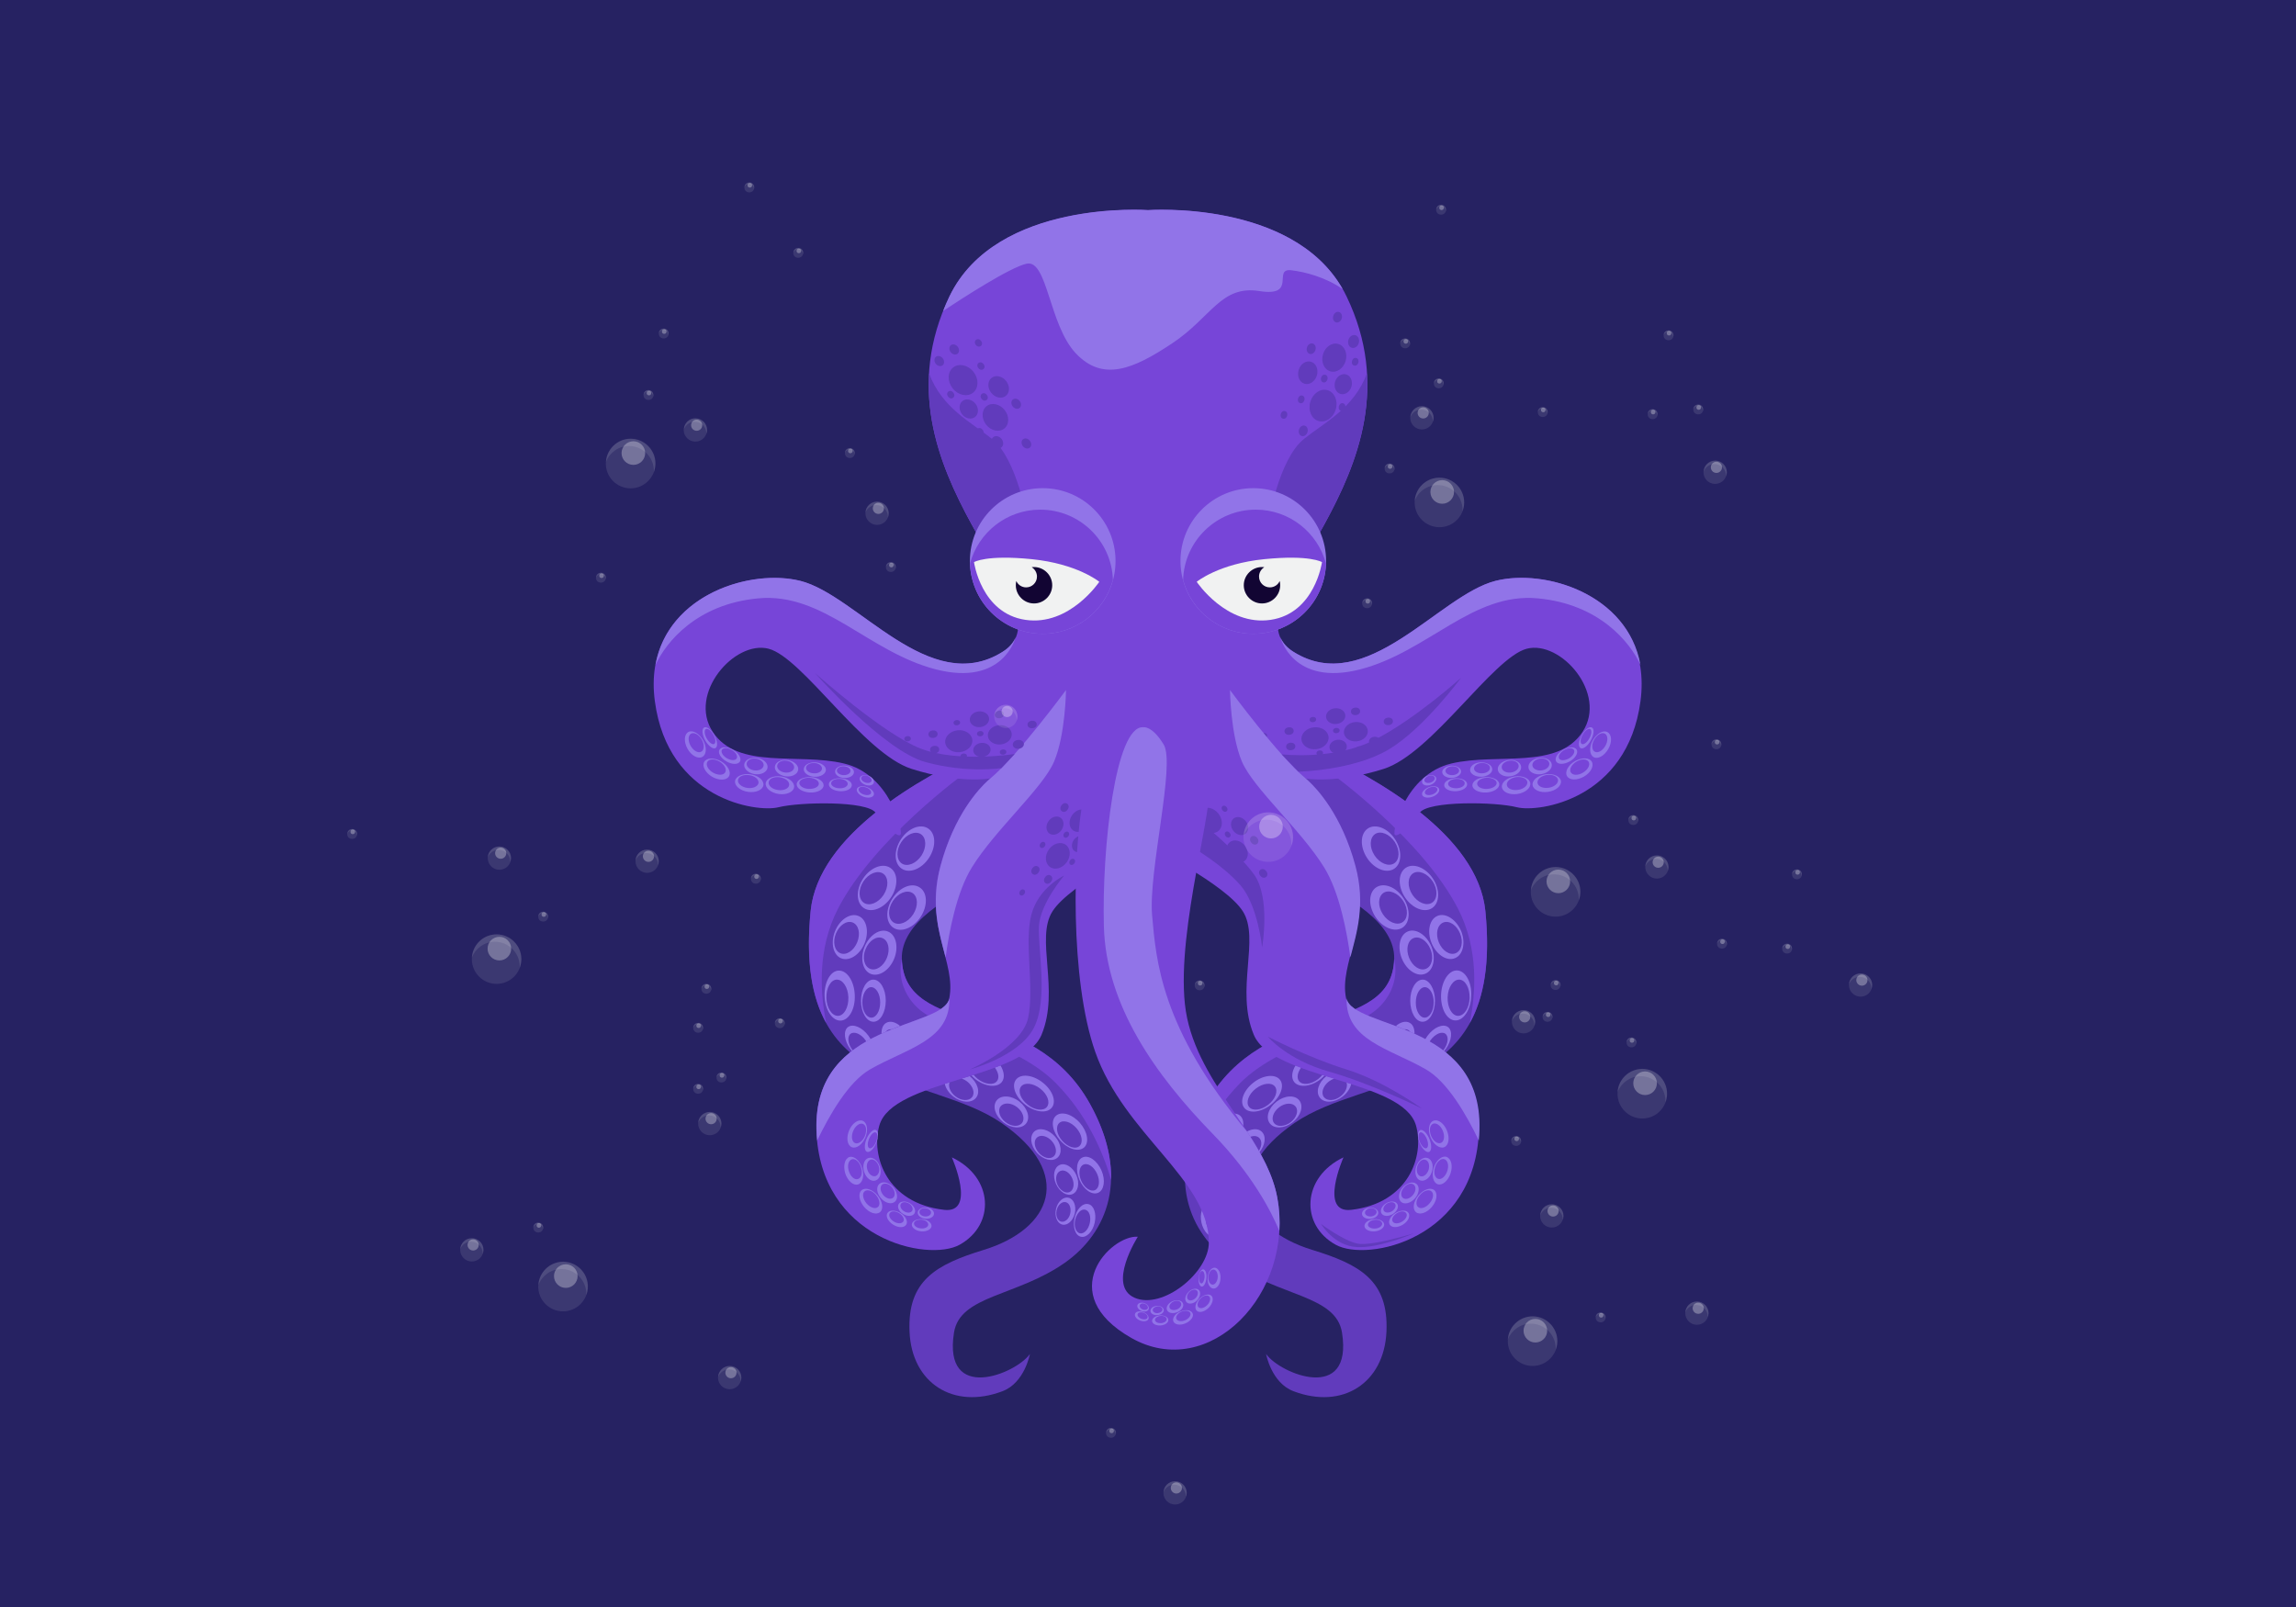 <?xml version="1.0" encoding="utf-8"?>
<!-- Generator: Adobe Illustrator 21.0.0, SVG Export Plug-In . SVG Version: 6.00 Build 0)  -->
<svg version="1.1" xmlns="http://www.w3.org/2000/svg" xmlns:xlink="http://www.w3.org/1999/xlink" x="0px" y="0px"
	 viewBox="0 0 1400 980" style="enable-background:new 0 0 1400 980;" xml:space="preserve">
<style type="text/css">
	.st0{fill:#262262;}
	.st1{fill:#613BBC;}
	.st2{fill:#7745D8;}
	.st3{fill:#9174E8;}
	.st4{fill:#F1F2F2;}
	.st5{fill:#120533;}
	.st6{opacity:0.1;fill:#FFFFFF;}
	.st7{opacity:0.3;fill:#FFFFFF;}
</style>
<g id="Background">
	<rect class="st0" width="1400" height="980"/>
</g>
<g id="Object">
	<g>
		<path class="st1" d="M628.5,445.2c0,0-127.3,43-134.2,110.3c-11.5,113.2,71.7,98.6,116.3,129.3c44.7,30.7,30.7,64.7-10.7,77.4
			c-29,8.9-46.7,18.6-45.3,49.9c1.3,31.3,26.7,47.7,56.7,36.3c13.5-5.1,16.7-22.7,16.7-22.7c-8.7,12.3-53.1,30.1-46.3-13
			c3.6-22.9,38.3-22,67.7-42.7c25.7-18.1,40-52,15.3-96.7c-35.2-63.8-113.5-40.6-114.8-88.6c-1.2-42.8,110.7-68.2,110.7-68.2
			L628.5,445.2z"/>
		<path class="st2" d="M559.7,614.8c-14.7-13.7-9.8-30-9.8-30c1.3,48,79.6,24.9,114.8,88.6c9.4,17,13.1,32.4,12.8,46
			c-5.5-18.4-15.3-40.2-33.8-59C619.7,636.2,574.3,628.5,559.7,614.8z"/>
		<path class="st2" d="M494.3,555.5c4.7-46.4,66.5-81.2,104.6-98.4L588,471.8c0,0-55,39.7-77,82.3c-12.8,24.8-10.9,51.6-7.2,69.8
			C495.3,608.6,491.2,587,494.3,555.5z"/>
		<path class="st3" d="M526.2,535.9c-4.4,6.8-4.2,14.8,0.6,17.9c4.7,3.1,12.2,0.1,16.6-6.7c4.4-6.8,4.2-14.8-0.6-17.9
			C538.1,526.1,530.6,529.1,526.2,535.9z M526.4,537.6c3.2-4.9,8.6-7.1,12-4.9c3.4,2.2,3.6,8,0.4,13c-3.2,4.9-8.6,7.1-12,4.9
			C523.4,548.3,523.2,542.5,526.4,537.6z"/>
		<path class="st3" d="M549.3,511.9c-4.4,6.8-4.2,14.8,0.6,17.9c4.7,3.1,12.2,0.1,16.6-6.7c4.4-6.8,4.2-14.8-0.6-17.9
			C561.1,502.1,553.7,505.1,549.3,511.9z M549.5,513.6c3.2-4.9,8.6-7.1,12-4.9c3.4,2.2,3.6,8,0.4,13c-3.2,4.9-8.6,7.1-12,4.9
			C546.5,524.3,546.3,518.5,549.5,513.6z"/>
		<path class="st3" d="M544.2,547.9c-4.4,6.8-4.2,14.8,0.6,17.9c4.7,3.1,12.2,0.1,16.6-6.7c4.4-6.8,4.2-14.8-0.6-17.9
			C556,538,548.6,541,544.2,547.9z M544.4,549.5c3.2-4.9,8.6-7.1,12-4.9c3.4,2.2,3.6,8,0.4,13s-8.6,7.1-12,4.9
			C541.4,560.2,541.2,554.4,544.4,549.5z"/>
		<path class="st3" d="M509.2,567.8c-2.9,7.1-1.2,14.6,3.7,16.6c5,2,11.4-2.1,14.3-9.2c2.9-7.1,1.2-14.6-3.7-16.6
			C518.5,556.5,512.1,560.7,509.2,567.8z M509.7,569.3c2.1-5.2,6.7-8.2,10.3-6.7c3.6,1.5,4.8,6.8,2.7,12c-2.1,5.2-6.7,8.2-10.3,6.7
			C508.8,579.8,507.6,574.4,509.7,569.3z"/>
		<path class="st3" d="M527.2,577.3c-2.9,7.1-1.2,14.6,3.7,16.6c5,2,11.4-2.1,14.3-9.2c2.9-7.1,1.2-14.6-3.7-16.6
			C536.6,566,530.2,570.1,527.2,577.3z M527.8,578.8c2.1-5.2,6.7-8.2,10.3-6.7c3.6,1.5,4.8,6.8,2.7,12s-6.7,8.2-10.3,6.7
			C526.9,589.3,525.6,583.9,527.8,578.8z"/>
		<path class="st3" d="M581.3,668.7c-2.8-2.2-4.7-5.1-5.2-7.8c1-0.3,1.9-0.6,2.9-0.9c-1,2.5,0.4,6.2,3.6,8.6c3.6,2.8,8.1,3,10.1,0.5
			s0.6-6.8-3-9.6c-1.1-0.8-2.2-1.4-3.4-1.8c1.6-0.5,3.3-1,4.9-1.5c4.9,3.9,6.7,9.8,4,13.2C592.5,672.9,586.3,672.6,581.3,668.7z"/>
		<path class="st3" d="M592.3,655.8c0.4-0.1,0.8-0.3,1.3-0.4c0.7,0.9,1.6,1.8,2.6,2.6c4.4,3.4,9.6,4,11.7,1.3c1.6-2,0.9-5.3-1.3-8.3
			c1.2-0.4,2.3-0.9,3.4-1.3c2.3,3.7,2.8,7.6,0.9,10.1c-2.9,3.7-10.2,3-16.2-1.7C593.8,657.3,593,656.6,592.3,655.8z"/>
		<path class="st3" d="M611.8,684.4c5,3.9,11.2,4.2,13.9,0.7c2.7-3.5,0.8-9.4-4.1-13.3s-11.2-4.2-13.9-0.7
			C605,674.6,606.8,680.5,611.8,684.4z M613.1,684.3c-3.6-2.8-4.9-7.1-3-9.6c2-2.5,6.5-2.3,10.1,0.5c3.6,2.8,4.9,7.1,3,9.6
			C621.2,687.4,616.7,687.1,613.1,684.3z"/>
		<path class="st3" d="M625.2,673.7c6,4.7,13.3,5.5,16.2,1.7c2.9-3.7,0.4-10.6-5.7-15.3c-6-4.7-13.3-5.5-16.2-1.7
			C616.6,662.2,619.2,669.1,625.2,673.7z M626.7,673.7c-4.4-3.4-6.2-8.3-4.1-11.1c2.1-2.7,7.4-2.1,11.7,1.3
			c4.4,3.4,6.2,8.3,4.1,11.1C636.3,677.7,631,677.1,626.7,673.7z"/>
		<path class="st3" d="M632.2,702.9c3.9,4.4,9.5,5.8,12.6,3.1c3.1-2.7,2.4-8.5-1.5-12.9s-9.5-5.8-12.6-3.1
			C627.7,692.7,628.3,698.5,632.2,702.9z M633.4,703c-2.8-3.2-3.3-7.4-1.1-9.3c2.2-2,6.3-1,9.1,2.2c2.8,3.2,3.3,7.4,1.1,9.3
			C640.3,707.2,636.2,706.2,633.4,703z"/>
		<path class="st3" d="M646.4,695.4c4.7,5.4,11.2,7.3,14.6,4.4c3.3-2.9,2.2-9.6-2.5-15c-4.7-5.4-11.2-7.3-14.6-4.4
			C640.5,683.4,641.7,690.1,646.4,695.4z M647.7,695.7c-3.4-3.9-4.2-8.7-1.8-10.9c2.4-2.1,7.1-0.7,10.5,3.2
			c3.4,3.9,4.2,8.7,1.8,10.9C655.9,701,651.2,699.6,647.7,695.7z"/>
		<path class="st3" d="M643.9,722c2.2,4.9,6.7,7.7,10.1,6.2c3.4-1.5,4.5-6.7,2.3-11.6s-6.7-7.7-10.1-6.2
			C642.7,711.9,641.7,717.1,643.9,722z M644.8,722.5c-1.6-3.6-0.8-7.3,1.7-8.4c2.5-1.1,5.8,0.9,7.3,4.5c1.6,3.6,0.8,7.3-1.7,8.4
			C649.7,728,646.4,726,644.8,722.5z"/>
		<path class="st3" d="M658.2,719.5c2.6,6,7.7,9.5,11.4,7.9c3.7-1.6,4.6-7.8,2-13.7s-7.7-9.5-11.4-7.9
			C656.5,707.3,655.6,713.5,658.2,719.5z M659.3,720.1c-1.9-4.3-1.3-8.8,1.4-9.9c2.7-1.2,6.4,1.4,8.3,5.7c1.9,4.3,1.3,8.8-1.4,9.9
			C664.9,726.9,661.2,724.4,659.3,720.1z"/>
		<path class="st3" d="M643.9,737.3c-1,4.5,0.7,8.8,3.9,9.5c3.2,0.7,6.5-2.4,7.6-6.9c1-4.5-0.7-8.8-3.9-9.5
			C648.3,729.7,644.9,732.8,643.9,737.3z M644.3,738.1c0.7-3.3,3.2-5.5,5.5-5s3.5,3.6,2.8,6.9c-0.7,3.3-3.2,5.5-5.5,5
			C644.8,744.5,643.6,741.4,644.3,738.1z"/>
		<path class="st3" d="M655.2,742.9c-1.2,5.5,0.5,10.6,3.9,11.3c3.4,0.8,7.2-3.1,8.4-8.6c1.2-5.5-0.5-10.6-3.9-11.3
			C660.1,733.5,656.4,737.4,655.2,742.9z M655.6,743.9c0.9-4,3.6-6.8,6.1-6.2c2.5,0.6,3.7,4.2,2.8,8.2c-0.9,4-3.6,6.8-6.1,6.2
			C656,751.5,654.7,747.8,655.6,743.9z"/>
		<path class="st3" d="M502.8,607.5c0.3,8.4,4.7,15.1,9.8,14.9c5.1-0.2,9-7.2,8.6-15.6c-0.3-8.4-4.7-15.1-9.8-14.9
			C506.4,592,502.5,599,502.8,607.5z M503.9,608.7c-0.2-6.1,2.6-11.2,6.3-11.3c3.7-0.1,6.9,4.7,7.1,10.8c0.2,6.1-2.6,11.2-6.3,11.3
			C507.3,619.6,504.1,614.8,503.9,608.7z"/>
		<path class="st3" d="M525,610.3c0,7.1,3.4,12.8,7.6,12.8c4.2,0,7.5-5.8,7.5-12.9c0-7.1-3.4-12.8-7.6-12.8S525,603.2,525,610.3z
			 M525.8,611.3c0-5.1,2.4-9.3,5.4-9.3c3,0,5.5,4.1,5.5,9.3s-2.4,9.3-5.4,9.3C528.3,620.6,525.8,616.5,525.8,611.3z"/>
		<path class="st3" d="M518.5,639.8c3.8,5.2,9.4,7.6,12.5,5.4c3.1-2.2,2.4-8.3-1.4-13.5c-3.8-5.2-9.4-7.6-12.5-5.4
			C514.1,628.5,514.7,634.6,518.5,639.8z M519.7,640.2c-2.8-3.8-3.2-8.2-1-9.8c2.2-1.6,6.3,0.1,9,3.9c2.8,3.8,3.2,8.2,1,9.8
			C526.5,645.7,522.5,644,519.7,640.2z"/>
		<path class="st3" d="M540.5,623.7c2.4-1.3,5.6-0.4,8.4,2c-1.7,0.6-3.3,1.3-5,2c-0.9-0.1-1.7,0-2.5,0.4c-0.5,0.3-1,0.7-1.3,1.2
			c-0.9,0.4-1.7,0.8-2.6,1.2C537.4,627.4,538.4,624.8,540.5,623.7z"/>
		<path class="st1" d="M771.5,445.2c0,0,127.3,43,134.2,110.3c11.5,113.2-71.7,98.6-116.3,129.3c-44.7,30.7-30.7,64.7,10.7,77.4
			c29,8.9,46.7,18.6,45.3,49.9s-26.7,47.7-56.7,36.3c-13.5-5.1-16.7-22.7-16.7-22.7c8.7,12.3,53.1,30.1,46.3-13
			c-3.6-22.9-38.3-22-67.7-42.7c-25.7-18.1-40-52-15.3-96.7c35.2-63.8,113.5-40.6,114.8-88.6c1.2-42.8-110.7-68.2-110.7-68.2
			L771.5,445.2z"/>
		<path class="st2" d="M840.3,614.8c14.7-13.7,9.8-30,9.8-30c-1.3,48-79.6,24.9-114.8,88.6c-9.4,17-13.1,32.4-12.8,46
			c5.5-18.4,15.3-40.2,33.8-59C780.3,636.2,825.7,628.5,840.3,614.8z"/>
		<path class="st2" d="M905.7,555.5c-4.7-46.4-66.5-81.2-104.6-98.4l10.9,14.7c0,0,55,39.7,77,82.3c12.8,24.8,10.9,51.6,7.2,69.8
			C904.7,608.6,908.8,587,905.7,555.5z"/>
		<path class="st3" d="M857.2,529.2c-4.7,3.1-5,11.1-0.6,17.9c4.4,6.8,11.9,9.8,16.6,6.7c4.7-3.1,5-11.1,0.6-17.9
			C869.4,529.1,861.9,526.1,857.2,529.2z M873.2,550.5c-3.4,2.2-8.8,0-12-4.9c-3.2-4.9-3-10.7,0.4-13c3.4-2.2,8.8,0,12,4.9
			S876.6,548.3,873.2,550.5z"/>
		<path class="st3" d="M834.1,505.2c-4.7,3.1-5,11.1-0.6,17.9s11.9,9.8,16.6,6.7c4.7-3.1,5-11.1,0.6-17.9
			C846.3,505.1,838.9,502.1,834.1,505.2z M850.1,526.5c-3.4,2.2-8.8,0-12-4.9c-3.2-4.9-3-10.7,0.4-13c3.4-2.2,8.8,0,12,4.9
			C853.7,518.5,853.5,524.3,850.1,526.5z"/>
		<path class="st3" d="M839.2,541.1c-4.7,3.1-5,11.1-0.6,17.9c4.4,6.8,11.9,9.8,16.6,6.7c4.7-3.1,5-11.1,0.6-17.9
			C851.4,541,844,538,839.2,541.1z M855.2,562.4c-3.4,2.2-8.8,0-12-4.9s-3-10.7,0.4-13c3.4-2.2,8.8,0,12,4.9
			S858.6,560.2,855.2,562.4z"/>
		<path class="st3" d="M876.6,558.5c-5,2-6.6,9.5-3.7,16.6c2.9,7.1,9.3,11.3,14.3,9.2c5-2,6.6-9.5,3.7-16.6
			C887.9,560.7,881.5,556.5,876.6,558.5z M887.6,581.3c-3.6,1.5-8.2-1.5-10.3-6.7c-2.1-5.2-0.9-10.5,2.7-12
			c3.6-1.5,8.2,1.5,10.3,6.7S891.2,579.8,887.6,581.3z"/>
		<path class="st3" d="M858.5,568c-5,2-6.6,9.5-3.7,16.6c2.9,7.1,9.3,11.3,14.3,9.2c5-2,6.6-9.5,3.7-16.6
			C869.8,570.1,863.4,566,858.5,568z M869.5,590.8c-3.6,1.5-8.2-1.5-10.3-6.7s-0.9-10.5,2.7-12s8.2,1.5,10.3,6.7
			C874.4,583.9,873.1,589.3,869.5,590.8z"/>
		<path class="st3" d="M818.7,668.7c2.8-2.2,4.7-5.1,5.2-7.8c-1-0.3-1.9-0.6-2.9-0.9c1,2.5-0.4,6.2-3.6,8.6c-3.6,2.8-8.1,3-10.1,0.5
			s-0.6-6.8,3-9.6c1.1-0.8,2.2-1.4,3.4-1.8c-1.6-0.5-3.3-1-4.9-1.5c-4.9,3.9-6.7,9.8-4,13.2C807.5,672.9,813.7,672.6,818.7,668.7z"
			/>
		<path class="st3" d="M807.7,655.8c-0.4-0.1-0.8-0.3-1.3-0.4c-0.7,0.9-1.6,1.8-2.6,2.6c-4.4,3.4-9.6,4-11.7,1.3
			c-1.6-2-0.9-5.3,1.3-8.3c-1.2-0.4-2.3-0.9-3.4-1.3c-2.3,3.7-2.8,7.6-0.9,10.1c2.9,3.7,10.2,3,16.2-1.7
			C806.2,657.3,807,656.6,807.7,655.8z"/>
		<path class="st3" d="M792.3,671.1c-2.7-3.5-8.9-3.2-13.9,0.7c-5,3.9-6.8,9.8-4.1,13.3c2.7,3.5,8.9,3.2,13.9-0.7
			C793.2,680.5,795,674.6,792.3,671.1z M776.9,684.9c-2-2.5-0.6-6.8,3-9.6c3.6-2.8,8.1-3,10.1-0.5c2,2.5,0.6,6.8-3,9.6
			C783.3,687.1,778.8,687.4,776.9,684.9z"/>
		<path class="st3" d="M780.5,658.5c-2.9-3.7-10.2-3-16.2,1.7c-6,4.7-8.6,11.5-5.7,15.3s10.2,3,16.2-1.7
			C780.8,669.1,783.4,662.2,780.5,658.5z M761.6,675c-2.1-2.7-0.3-7.7,4.1-11.1c4.4-3.4,9.6-4,11.7-1.3c2.1,2.7,0.3,7.7-4.1,11.1
			S763.7,677.7,761.6,675z"/>
		<path class="st3" d="M769.2,690c-3.1-2.7-8.7-1.3-12.6,3.1s-4.6,10.2-1.5,12.9c3.1,2.7,8.7,1.3,12.6-3.1S772.3,692.7,769.2,690z
			 M757.5,705.3c-2.2-2-1.8-6.1,1.1-9.3c2.8-3.2,6.9-4.2,9.1-2.2s1.8,6.1-1.1,9.3C763.8,706.2,759.7,707.2,757.5,705.3z"/>
		<path class="st3" d="M756.2,680.4c-3.3-2.9-9.8-0.9-14.6,4.4c-4.7,5.4-5.9,12.1-2.5,15c3.3,2.9,9.8,0.9,14.6-4.4
			S759.5,683.4,756.2,680.4z M741.7,698.9c-2.4-2.1-1.6-7,1.8-10.9c3.4-3.9,8.1-5.3,10.5-3.2c2.4,2.1,1.6,7-1.8,10.9
			C748.8,699.6,744.1,701,741.7,698.9z"/>
		<path class="st3" d="M753.8,710.4c-3.4-1.5-8,1.3-10.1,6.2c-2.2,4.9-1.1,10.1,2.3,11.6c3.4,1.5,8-1.3,10.1-6.2
			S757.3,711.9,753.8,710.4z M747.9,726.9c-2.5-1.1-3.2-4.9-1.7-8.4s4.8-5.6,7.3-4.5c2.5,1.1,3.2,4.9,1.7,8.4
			C753.6,726,750.3,728,747.9,726.9z"/>
		<path class="st3" d="M739.8,705.7c-3.7-1.6-8.8,1.9-11.4,7.9c-2.6,6-1.7,12.1,2,13.7c3.7,1.6,8.8-1.9,11.4-7.9
			S743.5,707.3,739.8,705.7z M732.4,725.8c-2.7-1.2-3.3-5.6-1.4-9.9c1.9-4.3,5.6-6.9,8.3-5.7c2.7,1.2,3.3,5.6,1.4,9.9
			C738.8,724.4,735.1,726.9,732.4,725.8z"/>
		<path class="st3" d="M748.6,730.4c-3.2,0.7-4.9,5-3.9,9.5c1,4.5,4.4,7.6,7.6,6.9c3.2-0.7,4.9-5,3.9-9.5
			C755.1,732.8,751.7,729.7,748.6,730.4z M752.9,745c-2.3,0.5-4.7-1.7-5.5-5c-0.7-3.3,0.5-6.3,2.8-6.9s4.7,1.7,5.5,5
			S755.2,744.5,752.9,745z"/>
		<path class="st3" d="M736.5,734.3c-3.4,0.8-5.1,5.8-3.9,11.3c1.2,5.5,5,9.3,8.4,8.6c3.4-0.8,5.1-5.8,3.9-11.3
			C743.6,737.4,739.9,733.5,736.5,734.3z M741.6,752.1c-2.5,0.6-5.2-2.2-6.1-6.2c-0.9-4,0.4-7.6,2.8-8.2c2.5-0.6,5.2,2.2,6.1,6.2
			C745.3,747.8,744,751.5,741.6,752.1z"/>
		<path class="st3" d="M888.5,591.8c-5.1-0.2-9.5,6.5-9.8,14.9c-0.3,8.4,3.5,15.4,8.6,15.6c5.1,0.2,9.5-6.5,9.8-14.9
			C897.5,599,893.6,592,888.5,591.8z M889,619.5c-3.7-0.1-6.5-5.2-6.3-11.3c0.2-6.1,3.4-10.9,7.1-10.8c3.7,0.1,6.5,5.2,6.3,11.3
			C895.9,614.8,892.7,619.6,889,619.5z"/>
		<path class="st3" d="M867.5,597.4c-4.2,0-7.6,5.7-7.6,12.8s3.3,12.9,7.5,12.9c4.2,0,7.6-5.7,7.6-12.8
			C875,603.2,871.6,597.4,867.5,597.4z M868.7,620.6c-3,0-5.5-4.2-5.4-9.3c0-5.1,2.5-9.3,5.5-9.3c3,0,5.5,4.2,5.4,9.3
			C874.2,616.5,871.7,620.6,868.7,620.6z"/>
		<path class="st2" d="M912,354.2c-34.7,8.7-78.7,71.3-123.3,43.3c-44.7-28,84.7-108,32.4-216.7C792.5,121.4,700,128.2,700,128.2
			s-92.5-6.8-121.1,52.7c-52.2,108.7,77.1,188.7,32.4,216.7c-44.7,28-88.7-34.7-123.3-43.3c-34.7-8.7-96.7,13.3-88.7,73.3
			s62,68,75.3,64.7c13.3-3.3,54-4,59.3,3.3c5.3,7.3,14,16,15.3,13.3s-6.6-36.7-34.6-43.3c-28-6.7-64.7,4-80-19.3
			c-15.3-23.3,13.3-56,34-50.7c20.7,5.3,58,64,87.3,73.3s48,5.8,48,5.8s-20.3,15.4-30.5,53.4c-10,37.3,9.9,58.8,5.4,80.8
			c-3.9,18.9-83,13.5-81,80.2s68,80.7,87.3,70c22-12.2,20.7-41.3-4.7-53.3c0,0,15.2,34.3-4.7,32c-35-4-44.8-32.8-39.5-51.5
			c8-28,87.6-28,98.9-55.3c11.3-27.3-4-58.7,6.7-75.3c10.7-16.7,58-40,58-40s47.3,23.3,58,40c10.7,16.7-4.7,48,6.7,75.3
			c11.3,27.3,90.9,27.3,98.9,55.3c5.3,18.7-4.5,47.5-39.5,51.5c-19.9,2.3-4.7-32-4.7-32c-25.3,12-26.7,41.2-4.7,53.3
			c19.3,10.7,85.3-3.3,87.3-70s-77.1-61.2-81-80.2c-4.5-22,15.4-43.4,5.4-80.8c-10.2-38-30.5-53.4-30.5-53.4s18.6,3.5,48-5.8
			s66.7-68,87.3-73.3c20.7-5.3,49.3,27.3,34,50.7c-15.3,23.3-52,12.7-80,19.3c-28,6.7-36,40.7-34.6,43.3s10-6,15.3-13.3
			c5.3-7.3,46-6.7,59.3-3.3c13.3,3.3,67.3-4.7,75.3-64.7S946.7,345.5,912,354.2z"/>
		<g>
			<ellipse transform="matrix(0.995 -0.105 0.105 0.995 -42.807 86.609)" class="st1" cx="801.4" cy="450" rx="8.3" ry="6.7"/>
			
				<ellipse transform="matrix(0.995 -0.105 0.105 0.995 -43.279 88.121)" class="st1" cx="815.5" cy="455.2" rx="5.3" ry="4.3"/>
			<ellipse transform="matrix(0.995 -0.105 0.105 0.995 -42.257 89.209)" class="st1" cx="826.3" cy="446" rx="7.3" ry="5.9"/>
			<ellipse transform="matrix(0.995 -0.105 0.105 0.995 -41.327 87.864)" class="st1" cx="814" cy="436.5" rx="5.9" ry="4.8"/>
			<ellipse transform="matrix(0.995 -0.105 0.105 0.995 -42.251 87.957)" class="st1" cx="814.4" cy="445.3" rx="2" ry="1.6"/>
			<ellipse transform="matrix(0.995 -0.105 0.105 0.995 -43.74 86.973)" class="st1" cx="804.3" cy="459" rx="2" ry="1.6"/>
			<ellipse transform="matrix(0.995 -0.105 0.105 0.995 -41.618 86.42)" class="st1" cx="800.1" cy="438.6" rx="2" ry="1.6"/>
			<ellipse transform="matrix(0.995 -0.105 0.105 0.995 -42.813 83.327)" class="st1" cx="770.2" cy="448.4" rx="2" ry="1.6"/>
			
				<ellipse transform="matrix(0.995 -0.105 0.105 0.995 -40.95 89.117)" class="st1" cx="826.1" cy="433.6" rx="2.8" ry="2.3"/>
			<ellipse transform="matrix(0.995 -0.105 0.105 0.995 -43.415 85.091)" class="st1" cx="786.6" cy="455" rx="2.8" ry="2.3"/>
			<ellipse transform="matrix(0.995 -0.105 0.105 0.995 -41.487 91.251)" class="st1" cx="846.1" cy="439.7" rx="2.8" ry="2.3"/>
			
				<ellipse transform="matrix(0.995 -0.105 0.105 0.995 -42.435 84.935)" class="st1" cx="785.6" cy="445.6" rx="2.8" ry="2.3"/>
			
				<ellipse transform="matrix(0.995 -0.105 0.105 0.995 -42.805 90.434)" class="st1" cx="837.7" cy="451.8" rx="3.4" ry="2.7"/>
			<ellipse transform="matrix(0.995 -0.105 0.105 0.995 -43.341 89.479)" class="st1" cx="828.4" cy="456.5" rx="2" ry="1.6"/>
		</g>
		<g>
			
				<ellipse transform="matrix(0.784 -0.621 0.621 0.784 -151.024 566.3)" class="st1" cx="737.5" cy="500" rx="6.7" ry="8.3"/>
			
				<ellipse transform="matrix(0.784 -0.621 0.621 0.784 -159.497 571.44)" class="st1" cx="740.7" cy="514.7" rx="4.3" ry="5.3"/>
			
				<ellipse transform="matrix(0.784 -0.621 0.621 0.784 -159.209 580.776)" class="st1" cx="754.2" cy="519" rx="5.9" ry="7.3"/>
			
				<ellipse transform="matrix(0.784 -0.621 0.621 0.784 -149.277 578.315)" class="st1" cx="755.7" cy="503.5" rx="4.8" ry="5.9"/>
			
				<ellipse transform="matrix(0.784 -0.621 0.621 0.784 -153.999 574.929)" class="st1" cx="748.4" cy="508.6" rx="1.6" ry="2"/>
			
				<ellipse transform="matrix(0.784 -0.621 0.621 0.784 -156.906 564.144)" class="st1" cx="731.5" cy="507.3" rx="1.6" ry="2"/>
			
				<ellipse transform="matrix(0.784 -0.621 0.621 0.784 -144.665 570.335)" class="st1" cx="746.5" cy="492.9" rx="1.6" ry="2"/>
			
				<ellipse transform="matrix(0.784 -0.621 0.621 0.784 -137.461 550.881)" class="st1" cx="722.2" cy="472.8" rx="1.6" ry="2"/>
			
				<ellipse transform="matrix(0.784 -0.621 0.621 0.784 -152.694 585.755)" class="st1" cx="764.6" cy="512.1" rx="2.3" ry="2.8"/>
			
				<ellipse transform="matrix(0.784 -0.621 0.621 0.784 -147.591 556.664)" class="st1" cx="725.4" cy="490.2" rx="2.3" ry="2.8"/>
			
				<ellipse transform="matrix(0.784 -0.621 0.621 0.784 -164.054 593.543)" class="st1" cx="770.1" cy="532.3" rx="2.3" ry="2.8"/>
			
				<ellipse transform="matrix(0.784 -0.621 0.621 0.784 -142.347 559.992)" class="st1" cx="732.8" cy="484.4" rx="2.3" ry="2.8"/>
			
				<ellipse transform="matrix(0.784 -0.621 0.621 0.784 -166.853 584.254)" class="st1" cx="755.4" cy="531.7" rx="2.7" ry="3.4"/>
			
				<ellipse transform="matrix(0.784 -0.621 0.621 0.784 -165.414 577.553)" class="st1" cx="746.5" cy="526.3" rx="1.6" ry="2"/>
		</g>
		<g>
			
				<ellipse transform="matrix(0.578 -0.816 0.816 0.578 -153.289 746.726)" class="st1" cx="644.9" cy="521.5" rx="8.3" ry="6.7"/>
			
				<ellipse transform="matrix(0.578 -0.816 0.816 0.578 -141.847 754.527)" class="st1" cx="658.2" cy="514.3" rx="5.3" ry="4.3"/>
			
				<ellipse transform="matrix(0.578 -0.816 0.816 0.578 -130.14 748.757)" class="st1" cx="658.5" cy="500.1" rx="7.3" ry="5.9"/>
			
				<ellipse transform="matrix(0.578 -0.816 0.816 0.578 -139.02 737.551)" class="st1" cx="643.2" cy="503.1" rx="5.9" ry="4.8"/>
			
				<ellipse transform="matrix(0.578 -0.816 0.816 0.578 -140.592 745.515)" class="st1" cx="650.1" cy="508.6" rx="2" ry="1.6"/>
			
				<ellipse transform="matrix(0.578 -0.816 0.816 0.578 -152.625 755.455)" class="st1" cx="653.7" cy="525.2" rx="2" ry="1.6"/>
			
				<ellipse transform="matrix(0.578 -0.816 0.816 0.578 -151.838 736.303)" class="st1" cx="635.6" cy="514.9" rx="2" ry="1.6"/>
			
				<ellipse transform="matrix(0.578 -0.816 0.816 0.578 -180.749 738.402)" class="st1" cx="623.2" cy="543.9" rx="2" ry="1.6"/>
			
				<ellipse transform="matrix(0.578 -0.816 0.816 0.578 -127.579 737.589)" class="st1" cx="649" cy="492.1" rx="2.8" ry="2.3"/>
			
				<ellipse transform="matrix(0.578 -0.816 0.816 0.578 -167.53 747.938)" class="st1" cx="639" cy="535.9" rx="2.8" ry="2.3"/>
			
				<ellipse transform="matrix(0.578 -0.816 0.816 0.578 -111.099 747.529)" class="st1" cx="666.8" cy="481.1" rx="2.8" ry="2.3"/>
			
				<ellipse transform="matrix(0.578 -0.816 0.816 0.578 -166.334 739.343)" class="st1" cx="631.3" cy="530.4" rx="2.8" ry="2.3"/>
			
				<ellipse transform="matrix(0.578 -0.816 0.816 0.578 -121.293 756.466)" class="st1" cx="670.3" cy="495.4" rx="3.4" ry="2.7"/>
			
				<ellipse transform="matrix(0.578 -0.816 0.816 0.578 -130.648 758.514)" class="st1" cx="667.6" cy="505.5" rx="2" ry="1.6"/>
		</g>
		<path class="st1" d="M731.8,501c0,0,22.5,18,32.8,32.2s5,44.5,5,44.5s-2.7-25.7-13.2-37.8s-28-22.4-28-22.4L731.8,501z"/>
		<path class="st3" d="M882.9,626.3c-3.1-2.2-8.7,0.2-12.5,5.4c-3.8,5.2-4.5,11.3-1.4,13.5s8.7-0.2,12.5-5.4
			C885.3,634.6,885.9,628.5,882.9,626.3z M871.3,644.1c-2.2-1.6-1.8-6,1-9.8c2.8-3.8,6.8-5.5,9-3.9c2.2,1.6,1.8,6-1,9.8
			C877.5,644,873.5,645.7,871.3,644.1z"/>
		<path class="st3" d="M859.5,623.7c-2.4-1.3-5.6-0.4-8.4,2c1.7,0.6,3.3,1.3,5,2c0.9-0.1,1.7,0,2.5,0.4c0.5,0.3,1,0.7,1.3,1.2
			c0.9,0.4,1.7,0.8,2.6,1.2C862.6,627.4,861.6,624.8,859.5,623.7z"/>
		<path class="st1" d="M566.5,227.7c7.8,21.1,25.9,30,38.2,39.8c16,12.7,22,52,22,52l-14.5,35.4C596,323.7,563.4,280.2,566.5,227.7z
			"/>
		<path class="st3" d="M592.7,528.8c-9.6,15.4-14.1,40.2-16.1,55c-3.9-15-9.4-32.2-3.1-55.7c8.4-31.4,23.7-47.3,28.8-52
			c0.6-0.5,1.1-1,1.7-1.5c16.6-13.8,46-53.8,46-53.8s-0.3,27.3-7.3,43.7C635.7,480.8,607,505.8,592.7,528.8z"/>
		<path class="st3" d="M578.9,608.8c0.7,25.6-25.7,30.4-48.3,43.3c-13.3,7.6-24.9,28-32.3,43.4c-0.2-2.1-0.4-4.3-0.4-6.6
			C495.9,622.3,575,627.8,578.9,608.8z"/>
		<path class="st3" d="M399.7,405.5c7.8-43.3,58.3-58.8,88.3-51.3c34.7,8.7,78.7,71.3,123.3,43.3c3.9-2.4,6.5-5.4,8-8.9l0,0
			c0,0-7.4,30.2-48.7,19.6c-41.3-10.7-68.5-47.1-108.3-43.3C424.8,368.4,406.1,391.6,399.7,405.5z"/>
		<circle class="st3" cx="635.8" cy="342.1" r="44.4"/>
		<path class="st2" d="M678.6,353.7c-5.1,18.9-22.3,32.8-42.8,32.8c-24,0-43.6-19.1-44.3-42.9c5.1-18.9,22.3-32.8,42.8-32.8
			C658.3,310.8,677.9,329.9,678.6,353.7z"/>
		<path class="st4" d="M670.3,354.8c0,0-13.3-11-41.2-13.8c-27.8-2.8-35.2,1.8-35.2,1.8s4.3,31.2,31.3,35.2S670.3,354.8,670.3,354.8
			z"/>
		<path class="st5" d="M625.7,358.2c3.6,0,6.6-2.9,6.6-6.6c0-2.4-1.3-4.5-3.2-5.7c0.5-0.1,0.9-0.1,1.4-0.1c6.1,0,11.1,5,11.1,11.1
			s-5,11.1-11.1,11.1s-11.1-5-11.1-11.1c0-0.9,0.1-1.8,0.3-2.6C620.7,356.6,623,358.2,625.7,358.2z"/>
		<path class="st3" d="M544.8,724.2c-2.5-3-6.3-4.1-8.5-2.3s-1.8,5.7,0.8,8.7c2.5,3,6.3,4.1,8.5,2.3S547.3,727.3,544.8,724.2z
			 M544,724.1c1.8,2.2,2.1,5,0.6,6.3s-4.3,0.5-6.1-1.7c-1.8-2.2-2.1-5-0.6-6.3C539.4,721.2,542.2,721.9,544,724.1z"/>
		<path class="st3" d="M535.1,729c-3.1-3.7-7.4-5.1-9.7-3.2c-2.3,1.9-1.6,6.5,1.5,10.2s7.4,5.1,9.7,3.2
			C538.9,737.3,538.2,732.7,535.1,729z M534.2,728.8c2.2,2.7,2.7,6,1.1,7.3c-1.7,1.4-4.8,0.3-7-2.3c-2.2-2.7-2.7-6-1.1-7.3
			C528.8,725.1,532,726.1,534.2,728.8z"/>
		<path class="st3" d="M536.5,711.5c-1.2-3.8-4.3-6.2-7-5.3c-2.6,0.8-3.8,4.6-2.6,8.4s4.3,6.2,7,5.3S537.7,715.3,536.5,711.5z
			 M535.8,711.1c0.9,2.7,0,5.4-1.9,6.1c-1.9,0.6-4.2-1.1-5-3.9c-0.9-2.7,0-5.4,1.9-6.1C532.7,706.6,534.9,708.4,535.8,711.1z"/>
		<path class="st3" d="M525.7,712.3c-1.5-4.6-5-7.6-7.8-6.7c-2.8,0.9-3.9,5.4-2.5,10c1.5,4.6,5,7.6,7.8,6.7S527.2,716.9,525.7,712.3
			z M525,711.8c1.1,3.3,0.3,6.5-1.8,7.2c-2.1,0.7-4.6-1.5-5.6-4.8c-1.1-3.3-0.3-6.5,1.8-7.2C521.4,706.3,523.9,708.4,525,711.8z"/>
		<path class="st3" d="M534.3,697c1.5-3.7,1.4-7.2-0.2-7.9s-4.2,1.8-5.7,5.4c-1.5,3.7-1.4,7.2,0.2,7.9S532.8,700.7,534.3,697z
			 M534.2,696.3c-1.1,2.7-2.9,4.4-4.1,3.9c-1.2-0.5-1.3-3-0.2-5.7c1.1-2.7,2.9-4.4,4.1-3.9C535.2,691.1,535.3,693.7,534.2,696.3z"/>
		<path class="st3" d="M527.7,693.6c1.8-4.5,1.1-9-1.7-10.1c-2.8-1.1-6.5,1.6-8.3,6s-1.1,9,1.7,10.1S525.8,698,527.7,693.6z
			 M527.4,692.7c-1.3,3.2-4,5.2-6,4.4s-2.5-4.1-1.2-7.3s4-5.2,6-4.4C528.2,686.2,528.7,689.4,527.4,692.7z"/>
		<path class="st3" d="M554.8,733.8c-2.6-1.6-5.7-1.4-6.8,0.4s0.1,4.6,2.8,6.2c2.6,1.6,5.7,1.4,6.8-0.4S557.5,735.4,554.8,733.8z
			 M554.2,733.9c1.9,1.1,2.8,3.2,2,4.5c-0.8,1.3-3,1.5-4.9,0.3c-1.9-1.1-2.8-3.2-2-4.5C550.1,732.9,552.3,732.8,554.2,733.9z"/>
		<path class="st3" d="M549,739.7c-3.2-1.9-6.7-1.9-7.9,0.1c-1.2,2,0.4,5.1,3.6,7.1s6.7,1.9,7.9-0.1
			C553.8,744.8,552.2,741.6,549,739.7z M548.2,739.8c2.3,1.4,3.5,3.7,2.6,5.1c-0.9,1.4-3.4,1.5-5.7,0.1c-2.3-1.4-3.5-3.7-2.6-5.1
			C543.4,738.4,545.9,738.4,548.2,739.8z"/>
		<path class="st3" d="M564.9,736.4c-2.7-0.3-5.1,1-5.3,2.9c-0.2,1.9,1.9,3.7,4.6,3.9c2.7,0.3,5.1-1,5.3-2.9
			S567.6,736.7,564.9,736.4z M564.4,736.8c2,0.2,3.5,1.5,3.3,2.9s-1.9,2.3-3.8,2.1c-2-0.2-3.5-1.5-3.3-2.9
			C560.7,737.5,562.5,736.6,564.4,736.8z"/>
		<path class="st3" d="M562.4,743.5c-3.3-0.3-6.2,1.1-6.4,3.1s2.3,4,5.6,4.3s6.2-1.1,6.4-3.1S565.7,743.8,562.4,743.5z M561.9,743.8
			c2.4,0.2,4.2,1.6,4.1,3.1c-0.1,1.5-2.2,2.5-4.6,2.2c-2.4-0.2-4.2-1.6-4.1-3.1C557.4,744.6,559.5,743.6,561.9,743.8z"/>
		<path class="st3" d="M480.3,463.5c-3.9-0.6-7.4,1.2-7.8,3.9c-0.4,2.7,2.5,5.4,6.4,6c3.9,0.6,7.4-1.2,7.8-3.9
			C487.1,466.7,484.2,464.1,480.3,463.5z M479.6,463.9c2.8,0.4,4.9,2.3,4.6,4.3c-0.3,2-2.8,3.3-5.7,2.9c-2.8-0.4-4.9-2.3-4.6-4.3
			C474.2,464.8,476.8,463.5,479.6,463.9z"/>
		<path class="st3" d="M476.3,473.5c-4.8-0.7-9,1.2-9.4,4.1c-0.4,2.9,3.1,5.9,7.9,6.6c4.8,0.7,9-1.2,9.4-4.1
			C484.6,477.1,481.1,474.2,476.3,473.5z M475.5,474c3.5,0.5,6,2.6,5.7,4.8c-0.3,2.1-3.4,3.5-6.8,3c-3.5-0.5-6-2.6-5.7-4.8
			C469,474.8,472,473.5,475.5,474z"/>
		<path class="st3" d="M461.6,462.2c-3.9-0.6-7.4,1.2-7.8,3.9c-0.4,2.7,2.5,5.4,6.4,6c3.9,0.6,7.4-1.2,7.8-3.9
			C468.4,465.4,465.6,462.8,461.6,462.2z M461,462.6c2.8,0.4,4.9,2.3,4.6,4.3c-0.3,2-2.8,3.3-5.7,2.9c-2.8-0.4-4.9-2.3-4.6-4.3
			C455.6,463.5,458.1,462.2,461,462.6z"/>
		<path class="st3" d="M457.6,472.2c-4.8-0.7-9,1.2-9.4,4.1c-0.4,2.9,3.1,5.9,7.9,6.6c4.8,0.7,9-1.2,9.4-4.1
			C465.9,475.8,462.4,472.9,457.6,472.2z M456.8,472.7c3.5,0.5,6,2.6,5.7,4.8c-0.3,2.1-3.4,3.5-6.8,3c-3.5-0.5-6-2.6-5.7-4.8
			C450.3,473.5,453.4,472.2,456.8,472.7z"/>
		<path class="st3" d="M447,457.3c-3.4-2-7.1-2.1-8.3-0.1c-1.1,1.9,0.7,5.1,4.2,7.1c3.4,2,7.1,2.1,8.3,0.1
			C452.3,462.5,450.4,459.3,447,457.3z M446.2,457.3c2.5,1.4,3.8,3.8,3,5.2c-0.8,1.4-3.5,1.4-6-0.1s-3.8-3.8-3-5.2
			C441.1,455.9,443.8,455.9,446.2,457.3z"/>
		<path class="st3" d="M439.7,464.3c-4.2-2.4-8.8-2.3-10.3,0.3c-1.5,2.6,0.7,6.6,4.8,9.1c4.2,2.4,8.8,2.3,10.3-0.3
			C446,470.8,443.8,466.7,439.7,464.3z M438.7,464.4c3,1.8,4.6,4.7,3.5,6.6c-1.1,1.9-4.4,1.9-7.4,0.2s-4.6-4.7-3.5-6.6
			C432.4,462.7,435.7,462.7,438.7,464.4z"/>
		<path class="st3" d="M435.6,448.4c-1.9-3.5-4.8-5.6-6.3-4.7c-1.5,0.9-1.2,4.4,0.7,7.8s4.8,5.6,6.3,4.7S437.5,451.8,435.6,448.4z
			 M435,448c1.4,2.5,1.6,5,0.5,5.7c-1.1,0.6-3.2-0.9-4.6-3.4c-1.4-2.5-1.6-5-0.5-5.7C431.5,444,433.6,445.5,435,448z"/>
		<path class="st3" d="M428.7,451.4c-2.4-4.2-6.4-6.4-9-5c-2.6,1.5-2.8,6-0.5,10.2s6.4,6.4,9,5C430.9,460.2,431.1,455.6,428.7,451.4
			z M427.9,451c1.7,3,1.6,6.4-0.3,7.4c-1.9,1.1-4.8-0.6-6.5-3.6c-1.7-3-1.6-6.4,0.3-7.4C423.3,446.4,426.2,448,427.9,451z"/>
		<path class="st3" d="M497.1,464.9c-3.7-0.2-6.8,1.6-7,4.1c-0.1,2.4,2.8,4.5,6.5,4.7c3.7,0.2,6.8-1.6,7-4.1
			C503.7,467.2,500.8,465.1,497.1,464.9z M496.5,465.3c2.7,0.1,4.8,1.7,4.7,3.4c-0.1,1.8-2.3,3.1-5,2.9c-2.7-0.1-4.8-1.7-4.7-3.4
			C491.5,466.5,493.8,465.2,496.5,465.3z"/>
		<path class="st3" d="M494.2,473.9c-4.5-0.2-8.3,1.7-8.4,4.3c-0.1,2.6,3.4,4.8,8,5.1c4.5,0.2,8.3-1.7,8.4-4.3
			C502.3,476.4,498.8,474.1,494.2,473.9z M493.5,474.3c3.3,0.2,5.9,1.8,5.8,3.7c-0.1,1.9-2.8,3.2-6.1,3.1s-5.9-1.8-5.8-3.7
			C487.5,475.6,490.3,474.2,493.5,474.3z"/>
		<path class="st3" d="M515.1,466.9c-3.2-0.2-5.8,1.4-5.9,3.5c-0.1,2.1,2.4,3.9,5.6,4c3.2,0.2,5.8-1.4,5.9-3.5
			S518.2,467.1,515.1,466.9z M514.6,467.3c2.3,0.1,4.1,1.4,4,2.9c-0.1,1.5-2,2.6-4.3,2.5c-2.3-0.1-4.1-1.4-4-2.9
			C510.3,468.3,512.3,467.2,514.6,467.3z"/>
		<path class="st3" d="M512.6,474.6c-3.9-0.2-7.1,1.4-7.2,3.6c-0.1,2.2,2.9,4.1,6.8,4.3s7.1-1.4,7.2-3.6
			C519.5,476.7,516.5,474.8,512.6,474.6z M512,475c2.8,0.1,5,1.5,4.9,3.1c-0.1,1.6-2.4,2.8-5.2,2.6c-2.8-0.1-5-1.5-4.9-3.1
			C506.9,476,509.3,474.8,512,475z"/>
		<path class="st3" d="M529.5,473.1c-2.4-0.8-4.7-0.3-5.2,1.2c-0.5,1.5,0.9,3.4,3.3,4.3s4.7,0.3,5.2-1.2
			C533.3,475.8,531.9,473.9,529.5,473.1z M529,473.2c1.7,0.6,2.8,2,2.4,3.1c-0.4,1.1-2.1,1.5-3.8,0.9c-1.7-0.6-2.8-2-2.4-3.1
			C525.6,473,527.3,472.6,529,473.2z"/>
		<path class="st3" d="M528.7,480c-2.9-1-5.6-0.5-6.2,1.1c-0.6,1.6,1.3,3.8,4.1,4.8c2.9,1,5.6,0.5,6.2-1.1
			C533.4,483.2,531.5,481.1,528.7,480z M528.1,480.2c2.1,0.7,3.4,2.3,3,3.5s-2.4,1.5-4.5,0.8c-2.1-0.7-3.4-2.3-3-3.5
			C524,479.8,526.1,479.5,528.1,480.2z"/>
		<path class="st2" d="M700,403c0,0,13.3,5.2,17.8,17.8s15.1,40.4,19.3,54.5s-19.6,90-14.6,137s49,78.7,56.3,117.9
			c10.8,58.6-41.5,112.7-89,85.7s-12.5-62.9,4-61.7c0,0-19,29.7-2,37.2s45.3-15.3,45.3-33.7c0-38.5-51.6-65.7-69.3-116.3
			c-15.5-44.1-13.6-122.7-7.2-155C667.1,454.1,684.2,406,700,403z"/>
		<path class="st3" d="M711.6,798.9c0.8,1.9,3.6,2.4,6.3,1.3c2.7-1.1,4.2-3.6,3.4-5.4s-3.6-2.4-6.3-1.3
			C712.4,794.6,710.8,797,711.6,798.9z M720.1,794.6c0.6,1.3-0.5,3.1-2.4,3.9c-1.9,0.8-4,0.4-4.5-0.9c-0.6-1.3,0.5-3.1,2.4-3.9
			C717.5,792.8,719.5,793.2,720.1,794.6z"/>
		<path class="st3" d="M715.5,805.9c0.9,2,4.2,2.5,7.4,1.1c3.2-1.4,5.2-4.1,4.3-6.1s-4.2-2.5-7.4-1.1
			C716.5,801.1,714.6,803.9,715.5,805.9z M725.8,800.7c0.6,1.4-0.8,3.4-3.1,4.4c-2.3,1-4.7,0.7-5.4-0.8c-0.6-1.4,0.8-3.4,3.1-4.4
			C722.8,798.9,725.2,799.3,725.8,800.7z"/>
		<path class="st3" d="M723.6,794.2c1.4,1.4,4.3,0.9,6.3-1.2c2-2.1,2.5-4.9,1.1-6.3s-4.3-0.9-6.3,1.2
			C722.6,790,722.1,792.8,723.6,794.2z M729.8,787c1,1,0.7,3.1-0.8,4.6c-1.5,1.5-3.5,1.9-4.6,0.9c-1-1-0.7-3.1,0.8-4.6
			C726.7,786.4,728.7,786,729.8,787z"/>
		<path class="st3" d="M729.7,799.3c1.6,1.5,4.8,0.7,7.3-1.8c2.5-2.5,3.2-5.8,1.7-7.3s-4.8-0.7-7.3,1.8S728.2,797.7,729.7,799.3z
			 M737.3,790.6c1.1,1.1,0.6,3.5-1.2,5.3c-1.8,1.8-4.1,2.4-5.3,1.3c-1.1-1.1-0.6-3.5,1.2-5.3C733.9,790,736.2,789.5,737.3,790.6z"/>
		<path class="st3" d="M732.8,784.6c1.3,0.1,2.5-2.2,2.8-5.1s-0.6-5.3-1.9-5.4c-1.3-0.1-2.5,2.2-2.8,5.1
			C730.6,782.1,731.5,784.5,732.8,784.6z M733.1,775.1c0.9,0.1,1.6,1.8,1.4,3.9s-1.1,3.7-2,3.7c-0.9-0.1-1.6-1.8-1.4-3.9
			C731.3,776.6,732.2,775,733.1,775.1z"/>
		<path class="st3" d="M739.8,785.8c2.2,0.2,4.2-2.5,4.4-6c0.3-3.5-1.3-6.5-3.4-6.7c-2.2-0.2-4.2,2.5-4.4,6
			C736,782.6,737.6,785.6,739.8,785.8z M740,774.2c1.6,0.1,2.7,2.3,2.5,4.8c-0.2,2.5-1.6,4.5-3.2,4.4c-1.6-0.1-2.7-2.3-2.5-4.8
			C737,776,738.4,774.1,740,774.2z"/>
		<path class="st3" d="M701.5,799.5c0.1,1.6,2,2.7,4.3,2.5c2.2-0.2,4-1.6,3.8-3.1c-0.1-1.6-2-2.7-4.3-2.5S701.4,797.9,701.5,799.5z
			 M708.8,798.5c0.1,1.1-1.2,2.1-2.8,2.3s-3-0.7-3.1-1.8c-0.1-1.1,1.2-2.1,2.8-2.3C707.3,796.5,708.7,797.3,708.8,798.5z"/>
		<path class="st3" d="M702.5,805.6c0.1,1.7,2.4,2.9,5.2,2.7c2.7-0.2,4.8-1.7,4.7-3.4c-0.1-1.7-2.4-2.9-5.2-2.7
			C704.5,802.4,702.4,803.9,702.5,805.6z M711.4,804.4c0.1,1.2-1.4,2.3-3.4,2.5c-2,0.1-3.6-0.7-3.7-1.9c-0.1-1.2,1.4-2.3,3.4-2.5
			S711.3,803.2,711.4,804.4z"/>
		<path class="st3" d="M693.6,795.8c-0.5,1.3,0.6,2.9,2.5,3.7c1.9,0.7,3.8,0.2,4.3-1.1s-0.6-2.9-2.5-3.7
			C696,794.1,694.1,794.5,693.6,795.8z M699.9,797.8c-0.4,0.9-1.8,1.3-3.1,0.8s-2.2-1.7-1.8-2.7s1.8-1.3,3.1-0.8
			C699.4,795.7,700.2,796.9,699.9,797.8z"/>
		<path class="st3" d="M692.1,801.2c-0.5,1.4,0.9,3.3,3.1,4.1c2.3,0.9,4.6,0.4,5.1-1c0.5-1.4-0.9-3.3-3.1-4.1
			C694.9,799.3,692.6,799.7,692.1,801.2z M699.7,803.6c-0.4,1-2,1.3-3.7,0.7c-1.6-0.6-2.7-2-2.3-3c0.4-1,2-1.3,3.7-0.7
			C699.1,801.2,700.1,802.6,699.7,803.6z"/>
		<path class="st3" d="M760.5,690.2C760.5,690.2,760.5,690.2,760.5,690.2c-53-63.4-55.6-105.2-58-132.1c-2.3-27,14.3-92,7.1-104
			c-7.2-11.9-12.6-10.6-12.6-10.6c-16.8-1-25.2,73.5-23.9,121.5s31.3,90.5,66.4,126.5c24,24.6,35.7,47.3,40.6,59.2
			c0.4-6.7,0-13.5-1.3-20.5C776.2,716.3,769,703.3,760.5,690.2z"/>
		<path class="st1" d="M833.5,227.7c-7.8,21.1-25.9,30-38.2,39.8c-16,12.7-22,52-22,52l14.5,35.4C804,323.7,836.6,280.2,833.5,227.7
			z"/>
		<circle class="st3" cx="764.2" cy="342.1" r="44.4"/>
		<path class="st2" d="M721.4,353.7c5.1,18.9,22.3,32.8,42.8,32.8c24,0,43.6-19.1,44.3-42.9c-5.1-18.9-22.3-32.8-42.8-32.8
			C741.7,310.8,722.1,329.9,721.4,353.7z"/>
		<path class="st4" d="M729.7,354.8c0,0,13.3-11,41.2-13.8s35.2,1.8,35.2,1.8s-4.3,31.2-31.3,35.2S729.7,354.8,729.7,354.8z"/>
		<path class="st5" d="M774.3,358.2c-3.6,0-6.6-2.9-6.6-6.6c0-2.4,1.3-4.5,3.2-5.7c-0.5-0.1-0.9-0.1-1.4-0.1
			c-6.1,0-11.1,5-11.1,11.1s5,11.1,11.1,11.1s11.1-5,11.1-11.1c0-0.9-0.1-1.8-0.3-2.6C779.3,356.6,777,358.2,774.3,358.2z"/>
		<path class="st1" d="M496.9,410.4c0,0,42.1,47.6,67.6,54.4c25.6,6.9,46.1,3.6,46.1,3.6l8.1-8.6c0,0-34.9,5.5-57.6-3.4
			S496.9,410.4,496.9,410.4z"/>
		<path class="st3" d="M807.3,528.8c9.6,15.4,14.1,40.2,16.1,55c3.9-15,9.4-32.2,3.1-55.7c-8.4-31.4-23.7-47.3-28.8-52
			c-0.6-0.5-1.1-1-1.7-1.5c-16.6-13.8-46-53.8-46-53.8s0.3,27.3,7.3,43.7C764.3,480.8,793,505.8,807.3,528.8z"/>
		<path class="st3" d="M1000.3,405.5c-7.8-43.3-58.3-58.8-88.3-51.3c-34.7,8.7-78.7,71.3-123.3,43.3c-3.9-2.4-6.5-5.4-8-8.9l0,0
			c0,0,7.4,30.2,48.7,19.6c41.3-10.7,68.5-47.1,108.3-43.3C975.2,368.4,993.9,391.6,1000.3,405.5z"/>
		<path class="st3" d="M821.1,608.8c-0.7,25.6,25.7,30.4,48.3,43.3c13.3,7.6,24.9,28,32.3,43.4c0.2-2.1,0.4-4.3,0.4-6.6
			C904.1,622.3,825,627.8,821.1,608.8z"/>
		<path class="st3" d="M913.3,469.5c0.4,2.7,3.9,4.5,7.8,3.9c3.9-0.6,6.8-3.2,6.4-6c-0.4-2.7-3.9-4.5-7.8-3.9
			C915.8,464.1,912.9,466.7,913.3,469.5z M926,466.8c0.3,2-1.8,3.9-4.6,4.3s-5.4-0.9-5.7-2.9c-0.3-2,1.8-3.9,4.6-4.3
			C923.2,463.5,925.8,464.8,926,466.8z"/>
		<path class="st3" d="M915.8,480.1c0.4,2.9,4.6,4.8,9.4,4.1s8.3-3.6,7.9-6.6c-0.4-2.9-4.6-4.8-9.4-4.1S915.4,477.1,915.8,480.1z
			 M931.3,476.9c0.3,2.1-2.2,4.3-5.7,4.8c-3.5,0.5-6.5-0.8-6.8-3c-0.3-2.1,2.2-4.3,5.7-4.8C928,473.5,931,474.8,931.3,476.9z"/>
		<path class="st3" d="M932,468.2c0.4,2.7,3.9,4.5,7.8,3.9c3.9-0.6,6.8-3.2,6.4-6c-0.4-2.7-3.9-4.5-7.8-3.9
			C934.4,462.8,931.6,465.4,932,468.2z M944.7,465.5c0.3,2-1.8,3.9-4.6,4.3c-2.8,0.4-5.4-0.9-5.7-2.9c-0.3-2,1.8-3.9,4.6-4.3
			S944.4,463.5,944.7,465.5z"/>
		<path class="st3" d="M934.5,478.8c0.4,2.9,4.6,4.8,9.4,4.1c4.8-0.7,8.3-3.6,7.9-6.6c-0.4-2.9-4.6-4.8-9.4-4.1
			C937.6,472.9,934.1,475.8,934.5,478.8z M950,475.6c0.3,2.1-2.2,4.3-5.7,4.8s-6.5-0.8-6.8-3c-0.3-2.1,2.2-4.3,5.7-4.8
			S949.7,473.5,950,475.6z"/>
		<path class="st3" d="M948.9,464.4c1.1,1.9,4.8,1.9,8.3-0.1s5.3-5.2,4.2-7.1c-1.1-1.9-4.8-1.9-8.3,0.1S947.7,462.5,948.9,464.4z
			 M959.7,457.3c0.8,1.4-0.5,3.7-3,5.2c-2.5,1.4-5.2,1.5-6,0.1c-0.8-1.4,0.5-3.7,3-5.2S958.9,455.9,959.7,457.3z"/>
		<path class="st3" d="M955.5,473.3c1.5,2.6,6.1,2.7,10.3,0.3c4.2-2.4,6.3-6.5,4.8-9.1c-1.5-2.6-6.1-2.7-10.3-0.3
			S954,470.8,955.5,473.3z M968.7,464.6c1.1,1.9-0.5,4.8-3.5,6.6s-6.3,1.7-7.4-0.2c-1.1-1.9,0.5-4.8,3.5-6.6
			C964.3,462.7,967.6,462.7,968.7,464.6z"/>
		<path class="st3" d="M963.7,456.2c1.5,0.9,4.4-1.2,6.3-4.7c1.9-3.5,2.3-7,0.7-7.8c-1.5-0.9-4.4,1.2-6.3,4.7
			C962.5,451.8,962.2,455.3,963.7,456.2z M969.6,444.6c1.1,0.6,0.9,3.2-0.5,5.7c-1.4,2.5-3.4,4-4.6,3.4c-1.1-0.6-0.9-3.2,0.5-5.7
			C966.4,445.5,968.5,444,969.6,444.6z"/>
		<path class="st3" d="M971.7,461.7c2.6,1.5,6.6-0.8,9-5c2.4-4.2,2.1-8.8-0.5-10.2c-2.6-1.5-6.6,0.8-9,5
			C968.9,455.6,969.1,460.2,971.7,461.7z M978.6,447.4c1.9,1.1,2,4.4,0.3,7.4c-1.7,3-4.6,4.7-6.5,3.6c-1.9-1.1-2-4.4-0.3-7.4
			C973.8,448,976.7,446.4,978.6,447.4z"/>
		<path class="st3" d="M896.4,469.6c0.1,2.4,3.2,4.2,7,4.1c3.7-0.2,6.7-2.3,6.5-4.7c-0.1-2.4-3.2-4.2-7-4.1S896.3,467.2,896.4,469.6
			z M908.5,468.2c0.1,1.8-2,3.3-4.7,3.4s-5-1.2-5-2.9s2-3.3,4.7-3.4C906.2,465.2,908.5,466.5,908.5,468.2z"/>
		<path class="st3" d="M897.8,479c0.1,2.6,3.9,4.5,8.4,4.3s8.1-2.5,8-5.1c-0.1-2.6-3.9-4.5-8.4-4.3S897.7,476.4,897.8,479z
			 M912.6,477.4c0.1,1.9-2.5,3.5-5.8,3.7c-3.3,0.2-6-1.2-6.1-3.1c-0.1-1.9,2.5-3.5,5.8-3.7C909.7,474.2,912.5,475.6,912.6,477.4z"/>
		<path class="st3" d="M879.4,470.9c0.1,2.1,2.8,3.6,5.9,3.5c3.2-0.2,5.7-2,5.6-4c-0.1-2.1-2.8-3.6-5.9-3.5
			C881.8,467.1,879.3,468.9,879.4,470.9z M889.7,469.8c0.1,1.5-1.7,2.8-4,2.9c-2.3,0.1-4.2-1-4.3-2.5c-0.1-1.5,1.7-2.8,4-2.9
			C887.7,467.2,889.7,468.3,889.7,469.8z"/>
		<path class="st3" d="M880.6,478.9c0.1,2.2,3.3,3.8,7.2,3.6c3.9-0.2,6.9-2.1,6.8-4.3c-0.1-2.2-3.3-3.8-7.2-3.6
			C883.5,474.8,880.5,476.7,880.6,478.9z M893.1,477.6c0.1,1.6-2.1,3-4.9,3.1c-2.8,0.1-5.1-1-5.2-2.6s2.1-3,4.9-3.1
			C890.7,474.8,893.1,476,893.1,477.6z"/>
		<path class="st3" d="M867.2,477.4c0.5,1.5,2.9,2.1,5.2,1.2s3.8-2.8,3.3-4.3c-0.5-1.5-2.9-2.1-5.2-1.2
			C868.1,473.9,866.7,475.8,867.2,477.4z M874.8,474.1c0.4,1.1-0.7,2.5-2.4,3.1c-1.7,0.6-3.4,0.2-3.8-0.9c-0.4-1.1,0.7-2.5,2.4-3.1
			C872.7,472.6,874.4,473,874.8,474.1z"/>
		<path class="st3" d="M867.2,484.8c0.6,1.6,3.4,2.1,6.2,1.1c2.9-1,4.7-3.2,4.1-4.8s-3.4-2.1-6.2-1.1
			C868.5,481.1,866.6,483.2,867.2,484.8z M876.4,481c0.4,1.2-0.9,2.7-3,3.5c-2.1,0.7-4.1,0.4-4.5-0.8s0.9-2.7,3-3.5
			C873.9,479.5,876,479.8,876.4,481z"/>
		<path class="st1" d="M781.5,460c0,0,31.4,3.8,56-8.5c24.7-12.3,53.4-38.2,53.4-38.2s-22.7,31-44.2,43.8s-55,13.5-55,13.5
			L781.5,460z"/>
		<path class="st3" d="M854.4,733c2.1,1.8,5.9,0.7,8.5-2.3c2.5-3,2.9-7,0.8-8.7c-2.1-1.8-5.9-0.7-8.5,2.3
			C852.7,727.3,852.3,731.2,854.4,733z M862.1,722.5c1.5,1.3,1.3,4.1-0.6,6.3c-1.8,2.2-4.6,3-6.1,1.7c-1.5-1.3-1.3-4.1,0.6-6.3
			C857.8,721.9,860.6,721.2,862.1,722.5z"/>
		<path class="st3" d="M863.4,739.2c2.3,1.9,6.6,0.5,9.7-3.2c3.1-3.7,3.7-8.2,1.5-10.2c-2.3-1.9-6.6-0.5-9.7,3.2
			C861.8,732.7,861.1,737.3,863.4,739.2z M872.8,726.5c1.7,1.4,1.2,4.7-1.1,7.3c-2.2,2.7-5.4,3.7-7,2.3c-1.7-1.4-1.2-4.7,1.1-7.3
			C868,726.1,871.2,725.1,872.8,726.5z"/>
		<path class="st3" d="M866.1,719.9c2.6,0.8,5.8-1.5,7-5.3s0.1-7.5-2.6-8.4s-5.8,1.5-7,5.3C862.3,715.3,863.5,719.1,866.1,719.9z
			 M869.2,707.3c1.9,0.6,2.7,3.3,1.9,6.1c-0.9,2.7-3.1,4.5-5,3.9c-1.9-0.6-2.7-3.3-1.9-6.1C865.1,708.4,867.3,706.6,869.2,707.3z"/>
		<path class="st3" d="M876.7,722.2c2.8,0.9,6.3-2.1,7.8-6.7c1.5-4.6,0.4-9-2.5-10c-2.8-0.9-6.3,2.1-7.8,6.7
			C872.8,716.9,873.9,721.3,876.7,722.2z M880.7,706.9c2.1,0.7,2.9,3.9,1.8,7.2c-1.1,3.3-3.6,5.5-5.6,4.8c-2.1-0.7-2.9-3.9-1.8-7.2
			C876.1,708.4,878.6,706.3,880.7,706.9z"/>
		<path class="st3" d="M871.4,702.5c1.6-0.7,1.7-4.2,0.2-7.9c-1.5-3.7-4.1-6.1-5.7-5.4s-1.7,4.2-0.2,7.9
			C867.2,700.7,869.8,703.1,871.4,702.5z M865.9,690.6c1.2-0.5,3,1.3,4.1,3.9c1.1,2.7,1,5.2-0.2,5.7c-1.2,0.5-3-1.3-4.1-3.9
			S864.8,691.1,865.9,690.6z"/>
		<path class="st3" d="M880.6,699.6c2.8-1.1,3.5-5.7,1.7-10.1c-1.8-4.5-5.5-7.2-8.3-6c-2.8,1.1-3.5,5.7-1.7,10.1
			S877.9,700.7,880.6,699.6z M873.8,685.3c2-0.8,4.7,1.1,6,4.4c1.3,3.2,0.8,6.5-1.2,7.3c-2,0.8-4.7-1.1-6-4.4
			S871.8,686.2,873.8,685.3z"/>
		<path class="st3" d="M842.4,740c1.1,1.8,4.1,2,6.8,0.4c2.6-1.6,3.9-4.4,2.8-6.2c-1.1-1.8-4.1-2-6.8-0.4
			C842.5,735.4,841.3,738.2,842.4,740z M850.7,734.2c0.8,1.3-0.1,3.3-2,4.5c-1.9,1.1-4.1,1-4.9-0.3c-0.8-1.3,0.1-3.3,2-4.5
			C847.7,732.8,849.9,732.9,850.7,734.2z"/>
		<path class="st3" d="M847.4,746.8c1.2,2,4.7,2,7.9,0.1c3.2-1.9,4.8-5.1,3.6-7.1c-1.2-2-4.7-2-7.9-0.1
			C847.8,741.6,846.2,744.8,847.4,746.8z M857.5,739.9c0.9,1.4-0.3,3.7-2.6,5.1c-2.3,1.4-4.9,1.4-5.7-0.1c-0.9-1.4,0.3-3.7,2.6-5.1
			C854.1,738.4,856.6,738.4,857.5,739.9z"/>
		<path class="st3" d="M830.5,740.4c0.2,1.9,2.6,3.2,5.3,2.9c2.7-0.3,4.8-2,4.6-3.9c-0.2-1.9-2.6-3.2-5.3-2.9
			C832.4,736.7,830.3,738.5,830.5,740.4z M839.4,738.9c0.1,1.4-1.4,2.7-3.3,2.9c-2,0.2-3.7-0.8-3.8-2.1c-0.1-1.4,1.4-2.7,3.3-2.9
			C837.5,736.6,839.3,737.5,839.4,738.9z"/>
		<path class="st3" d="M832,747.8c0.2,2.1,3.1,3.4,6.4,3.1c3.3-0.3,5.8-2.3,5.6-4.3s-3.1-3.4-6.4-3.1
			C834.3,743.8,831.8,745.8,832,747.8z M842.8,746.1c0.1,1.5-1.7,2.9-4.1,3.1c-2.4,0.2-4.5-0.8-4.6-2.2s1.7-2.9,4.1-3.1
			C840.5,743.6,842.6,744.6,842.8,746.1z"/>
		<path class="st1" d="M773.1,632.2c0,0,11.5,14,37.3,21.3S867,676,867,676s-22.7-16.6-45.9-23.8C797.8,645,773.1,632.2,773.1,632.2
			z"/>
		<path class="st1" d="M805.5,746.4c0,0,7.9,13.4,21.9,14.1c14,0.8,34.7-8.4,34.7-8.4s-25.7,8-34.3,6.3S805.5,746.4,805.5,746.4z"/>
		<path class="st1" d="M648.8,534c0,0-14.5,17-15.3,30.8s5.9,44.4-3.1,62s-39.1,25.4-39.1,25.4s31.7-13.4,35.6-31.4
			c3.9-18-2.4-45.9,1.9-62.7C633.1,541.2,648.8,534,648.8,534z"/>
		<g>
			
				<ellipse transform="matrix(0.279 -0.96 0.96 0.279 344.693 952.71)" class="st1" cx="806.5" cy="246.9" rx="9.8" ry="8.1"/>
			
				<ellipse transform="matrix(0.279 -0.96 0.96 0.279 366.203 954.999)" class="st1" cx="818.7" cy="233.8" rx="6.2" ry="5.2"/>
			
				<ellipse transform="matrix(0.279 -0.96 0.96 0.279 377.796 938.169)" class="st1" cx="813.3" cy="217.6" rx="8.7" ry="7.2"/>
			
				<ellipse transform="matrix(0.279 -0.96 0.96 0.279 357.2 929.209)" class="st1" cx="797.1" cy="226.9" rx="7" ry="5.8"/>
			
				<ellipse transform="matrix(0.279 -0.96 0.96 0.279 361.088 941.493)" class="st1" cx="807.2" cy="230.4" rx="2.4" ry="2"/>
			<ellipse transform="matrix(0.279 -0.96 0.96 0.279 352.208 964.38)" class="st1" cx="818" cy="247.8" rx="2.4" ry="2"/>
			
				<ellipse transform="matrix(0.279 -0.96 0.96 0.279 338.777 937.09)" class="st1" cx="793.1" cy="243.1" rx="2.4" ry="2"/>
			
				<ellipse transform="matrix(0.279 -0.96 0.96 0.279 322.065 933.826)" class="st1" cx="782.6" cy="252.6" rx="2.4" ry="2"/>
			
				<ellipse transform="matrix(0.279 -0.96 0.96 0.279 372.829 920.677)" class="st1" cx="799.2" cy="212.2" rx="3.3" ry="2.7"/>
			
				<ellipse transform="matrix(0.279 -0.96 0.96 0.279 326.191 965.086)" class="st1" cx="805.4" cy="265.4" rx="3.3" ry="2.7"/>
			
				<ellipse transform="matrix(0.279 -0.96 0.96 0.279 402.83 922.168)" class="st1" cx="815.2" cy="193" rx="3.3" ry="2.7"/>
			
				<ellipse transform="matrix(0.279 -0.96 0.96 0.279 321.312 952.206)" class="st1" cx="794.4" cy="262.2" rx="3.3" ry="2.7"/>
			<ellipse transform="matrix(0.279 -0.96 0.96 0.279 395.699 942.276)" class="st1" cx="825" cy="207.8" rx="4" ry="3.3"/>
			<ellipse transform="matrix(0.279 -0.96 0.96 0.279 384.494 952.152)" class="st1" cx="826" cy="220.2" rx="2.4" ry="2"/>
		</g>
		<g>
			
				<ellipse transform="matrix(0.787 -0.617 0.617 0.787 -18.17 411.506)" class="st1" cx="587.3" cy="232.1" rx="8.1" ry="9.8"/>
			
				<ellipse transform="matrix(0.787 -0.617 0.617 0.787 -28.313 417.431)" class="st1" cx="590.8" cy="249.7" rx="5.2" ry="6.2"/>
			
				<ellipse transform="matrix(0.787 -0.617 0.617 0.787 -27.964 428.523)" class="st1" cx="607" cy="254.8" rx="7.2" ry="8.7"/>
			<ellipse transform="matrix(0.787 -0.617 0.617 0.787 -16.073 425.81)" class="st1" cx="609" cy="236.2" rx="5.8" ry="7"/>
			
				<ellipse transform="matrix(0.787 -0.617 0.617 0.787 -21.728 421.69)" class="st1" cx="600.2" cy="242.3" rx="2" ry="2.4"/>
			
				<ellipse transform="matrix(0.787 -0.617 0.617 0.787 -25.214 408.822)" class="st1" cx="579.8" cy="240.9" rx="2" ry="2.4"/>
			
				<ellipse transform="matrix(0.787 -0.617 0.617 0.787 -10.554 416.432)" class="st1" cx="598.2" cy="223.5" rx="2" ry="2.4"/>
			
				<ellipse transform="matrix(0.787 -0.617 0.617 0.787 -2.195 412.478)" class="st1" cx="596.7" cy="209.4" rx="2" ry="2.4"/>
			
				<ellipse transform="matrix(0.787 -0.617 0.617 0.787 -20.16 434.573)" class="st1" cx="619.7" cy="246.5" rx="2.7" ry="3.3"/>
			
				<ellipse transform="matrix(0.787 -0.617 0.617 0.787 -14.064 400.137)" class="st1" cx="572.8" cy="220.4" rx="2.7" ry="3.3"/>
			
				<ellipse transform="matrix(0.787 -0.617 0.617 0.787 -33.759 443.58)" class="st1" cx="625.9" cy="270.7" rx="2.7" ry="3.3"/>
			
				<ellipse transform="matrix(0.787 -0.617 0.617 0.787 -7.784 404.199)" class="st1" cx="581.9" cy="213.4" rx="2.7" ry="3.3"/>
			<ellipse transform="matrix(0.787 -0.617 0.617 0.787 -37.115 432.491)" class="st1" cx="608.2" cy="270" rx="3.3" ry="4"/>
			
				<ellipse transform="matrix(0.787 -0.617 0.617 0.787 -35.395 424.565)" class="st1" cx="597.6" cy="263.6" rx="2" ry="2.4"/>
		</g>
		<g>
			
				<ellipse transform="matrix(0.995 -0.105 0.105 0.995 -44.205 63.832)" class="st1" cx="584.3" cy="451.8" rx="8.3" ry="6.7"/>
			
				<ellipse transform="matrix(0.995 -0.105 0.105 0.995 -44.676 65.344)" class="st1" cx="598.4" cy="457.1" rx="5.3" ry="4.3"/>
			<ellipse transform="matrix(0.995 -0.105 0.105 0.995 -43.655 66.432)" class="st1" cx="609.3" cy="447.9" rx="7.3" ry="5.9"/>
			
				<ellipse transform="matrix(0.995 -0.105 0.105 0.995 -42.725 65.087)" class="st1" cx="596.9" cy="438.4" rx="5.9" ry="4.8"/>
			<ellipse transform="matrix(0.995 -0.105 0.105 0.995 -43.649 65.18)" class="st1" cx="597.4" cy="447.2" rx="2" ry="1.6"/>
			<ellipse transform="matrix(0.995 -0.105 0.105 0.995 -45.138 64.196)" class="st1" cx="587.3" cy="460.9" rx="2" ry="1.6"/>
			<ellipse transform="matrix(0.995 -0.105 0.105 0.995 -43.016 63.643)" class="st1" cx="583.1" cy="440.5" rx="2" ry="1.6"/>
			<ellipse transform="matrix(0.995 -0.105 0.105 0.995 -44.211 60.55)" class="st1" cx="553.1" cy="450.3" rx="2" ry="1.6"/>
			<ellipse transform="matrix(0.995 -0.105 0.105 0.995 -42.347 66.34)" class="st1" cx="609" cy="435.5" rx="2.8" ry="2.3"/>
			
				<ellipse transform="matrix(0.995 -0.105 0.105 0.995 -44.813 62.314)" class="st1" cx="569.6" cy="456.9" rx="2.8" ry="2.3"/>
			<ellipse transform="matrix(0.995 -0.105 0.105 0.995 -42.885 68.474)" class="st1" cx="629" cy="441.6" rx="2.8" ry="2.3"/>
			
				<ellipse transform="matrix(0.995 -0.105 0.105 0.995 -43.833 62.158)" class="st1" cx="568.6" cy="447.5" rx="2.8" ry="2.3"/>
			
				<ellipse transform="matrix(0.995 -0.105 0.105 0.995 -44.203 67.657)" class="st1" cx="620.6" cy="453.7" rx="3.4" ry="2.7"/>
			<ellipse transform="matrix(0.995 -0.105 0.105 0.995 -44.739 66.702)" class="st1" cx="611.3" cy="458.4" rx="2" ry="1.6"/>
		</g>
		<path class="st3" d="M787.3,164.8c8.5,1,21.1,4.3,31.4,11.5c-31-54.6-118.7-48.2-118.7-48.2s-92.5-6.8-121.1,52.7
			c-1.4,2.9-2.7,5.9-3.8,8.8c11.8-7.8,40.8-26.6,50.9-28.8c12.7-2.7,13.6,37.3,30,54.7c16.4,17.3,34.7,9.9,58.7-6.1
			c24-15.9,29.7-35.6,53.2-31.9C791.3,181.2,775.7,163.5,787.3,164.8z"/>
	</g>
	<g>
		<circle class="st6" cx="302.8" cy="584.9" r="15.1"/>
		<path class="st6" d="M301.8,574.3c8.3,0,15.1,6.8,15.1,15.1c0,0.3,0,0.6,0,0.9c0.6-1.7,1-3.5,1-5.4c0-8.3-6.8-15.1-15.1-15.1
			c-8,0-14.6,6.3-15.1,14.2C289.9,578.3,295.4,574.3,301.8,574.3z"/>
		<circle class="st7" cx="304.5" cy="578.5" r="7.2"/>
	</g>
	<g>
		<circle class="st6" cx="439.9" cy="657.1" r="3"/>
		<path class="st6" d="M439.7,655c1.7,0,3,1.3,3,3c0,0.1,0,0.1,0,0.2c0.1-0.3,0.2-0.7,0.2-1.1c0-1.7-1.3-3-3-3c-1.6,0-2.9,1.2-3,2.8
			C437.3,655.8,438.4,655,439.7,655z"/>
		<circle class="st7" cx="440.2" cy="655.8" r="1.4"/>
	</g>
	<g>
		<circle class="st6" cx="1017.4" cy="204.5" r="3"/>
		<path class="st6" d="M1017.2,202.4c1.7,0,3,1.3,3,3c0,0.1,0,0.1,0,0.2c0.1-0.3,0.2-0.7,0.2-1.1c0-1.7-1.3-3-3-3
			c-1.6,0-2.9,1.2-3,2.8C1014.8,203.2,1015.9,202.4,1017.2,202.4z"/>
		<circle class="st7" cx="1017.7" cy="203.2" r="1.4"/>
	</g>
	<g>
		<circle class="st6" cx="943.6" cy="620.1" r="3"/>
		<path class="st6" d="M943.5,618c1.7,0,3,1.3,3,3c0,0.1,0,0.1,0,0.2c0.1-0.3,0.2-0.7,0.2-1.1c0-1.7-1.3-3-3-3c-1.6,0-2.9,1.2-3,2.8
			C941.1,618.8,942.2,618,943.5,618z"/>
		<circle class="st7" cx="944" cy="618.8" r="1.4"/>
	</g>
	<g>
		<circle class="st6" cx="877.3" cy="233.8" r="3"/>
		<path class="st6" d="M877.1,231.7c1.7,0,3,1.3,3,3c0,0.1,0,0.1,0,0.2c0.1-0.3,0.2-0.7,0.2-1.1c0-1.7-1.3-3-3-3
			c-1.6,0-2.9,1.2-3,2.8C874.8,232.5,875.9,231.7,877.1,231.7z"/>
		<circle class="st7" cx="877.7" cy="232.5" r="1.4"/>
	</g>
	<g>
		<circle class="st6" cx="425.7" cy="664" r="3"/>
		<path class="st6" d="M425.5,661.9c1.7,0,3,1.3,3,3c0,0.1,0,0.1,0,0.2c0.1-0.3,0.2-0.7,0.2-1.1c0-1.7-1.3-3-3-3
			c-1.6,0-2.9,1.2-3,2.8C423.1,662.7,424.2,661.9,425.5,661.9z"/>
		<circle class="st7" cx="426" cy="662.8" r="1.4"/>
	</g>
	<g>
		<circle class="st6" cx="404.7" cy="203.4" r="3"/>
		<path class="st6" d="M404.5,201.3c1.7,0,3,1.3,3,3c0,0.1,0,0.1,0,0.2c0.1-0.3,0.2-0.7,0.2-1.1c0-1.7-1.3-3-3-3
			c-1.6,0-2.9,1.2-3,2.8C402.1,202.1,403.2,201.3,404.5,201.3z"/>
		<circle class="st7" cx="405" cy="202.2" r="1.4"/>
	</g>
	<g>
		<circle class="st6" cx="878.7" cy="127.9" r="3"/>
		<path class="st6" d="M878.5,125.8c1.7,0,3,1.3,3,3c0,0.1,0,0.1,0,0.2c0.1-0.3,0.2-0.7,0.2-1.1c0-1.7-1.3-3-3-3
			c-1.6,0-2.9,1.2-3,2.8C876.1,126.6,877.2,125.8,878.5,125.8z"/>
		<circle class="st7" cx="879" cy="126.7" r="1.4"/>
	</g>
	<g>
		<circle class="st6" cx="731.5" cy="600.9" r="3"/>
		<path class="st6" d="M731.3,598.8c1.7,0,3,1.3,3,3c0,0.1,0,0.1,0,0.2c0.1-0.3,0.2-0.7,0.2-1.1c0-1.7-1.3-3-3-3
			c-1.6,0-2.9,1.2-3,2.8C728.9,599.6,730,598.8,731.3,598.8z"/>
		<circle class="st7" cx="731.8" cy="599.6" r="1.4"/>
	</g>
	<g>
		<circle class="st6" cx="924.5" cy="695.8" r="3"/>
		<path class="st6" d="M924.3,693.7c1.7,0,3,1.3,3,3c0,0.1,0,0.1,0,0.2c0.1-0.3,0.2-0.7,0.2-1.1c0-1.7-1.3-3-3-3
			c-1.6,0-2.9,1.2-3,2.8C921.9,694.5,923,693.7,924.3,693.7z"/>
		<circle class="st7" cx="924.8" cy="694.5" r="1.4"/>
	</g>
	<g>
		<circle class="st6" cx="328.2" cy="748.6" r="3"/>
		<path class="st6" d="M328,746.5c1.7,0,3,1.3,3,3c0,0.1,0,0.1,0,0.2c0.1-0.3,0.2-0.7,0.2-1.1c0-1.7-1.3-3-3-3c-1.6,0-2.9,1.2-3,2.8
			C325.7,747.3,326.8,746.5,328,746.5z"/>
		<circle class="st7" cx="328.6" cy="747.3" r="1.4"/>
	</g>
	<g>
		<circle class="st6" cx="214.7" cy="508.6" r="3"/>
		<path class="st6" d="M214.6,506.5c1.7,0,3,1.3,3,3c0,0.1,0,0.1,0,0.2c0.1-0.3,0.2-0.7,0.2-1.1c0-1.7-1.3-3-3-3
			c-1.6,0-2.9,1.2-3,2.8C212.2,507.3,213.3,506.5,214.6,506.5z"/>
		<circle class="st7" cx="215.1" cy="507.3" r="1.4"/>
	</g>
	<g>
		<circle class="st6" cx="430.7" cy="603" r="3"/>
		<path class="st6" d="M430.5,600.9c1.7,0,3,1.3,3,3c0,0.1,0,0.1,0,0.2c0.1-0.3,0.2-0.7,0.2-1.1c0-1.7-1.3-3-3-3
			c-1.6,0-2.9,1.2-3,2.8C428.1,601.7,429.2,600.9,430.5,600.9z"/>
		<circle class="st7" cx="431" cy="601.7" r="1.4"/>
	</g>
	<g>
		<circle class="st6" cx="1035.5" cy="249.7" r="3"/>
		<path class="st6" d="M1035.3,247.6c1.7,0,3,1.3,3,3c0,0.1,0,0.1,0,0.2c0.1-0.3,0.2-0.7,0.2-1.1c0-1.7-1.3-3-3-3
			c-1.6,0-2.9,1.2-3,2.8C1032.9,248.4,1034,247.6,1035.3,247.6z"/>
		<circle class="st7" cx="1035.8" cy="248.5" r="1.4"/>
	</g>
	<g>
		<circle class="st6" cx="395.4" cy="240.9" r="3"/>
		<path class="st6" d="M395.2,238.8c1.7,0,3,1.3,3,3c0,0.1,0,0.1,0,0.2c0.1-0.3,0.2-0.7,0.2-1.1c0-1.7-1.3-3-3-3
			c-1.6,0-2.9,1.2-3,2.8C392.8,239.6,393.9,238.8,395.2,238.8z"/>
		<circle class="st7" cx="395.7" cy="239.7" r="1.4"/>
	</g>
	<g>
		<circle class="st6" cx="456.9" cy="114.3" r="3"/>
		<path class="st6" d="M456.7,112.2c1.7,0,3,1.3,3,3c0,0.1,0,0.1,0,0.2c0.1-0.3,0.2-0.7,0.2-1.1c0-1.7-1.3-3-3-3
			c-1.6,0-2.9,1.2-3,2.8C454.3,113,455.4,112.2,456.7,112.2z"/>
		<circle class="st7" cx="457.2" cy="113" r="1.4"/>
	</g>
	<g>
		<circle class="st6" cx="677.4" cy="873.8" r="3"/>
		<path class="st6" d="M677.3,871.7c1.7,0,3,1.3,3,3c0,0.1,0,0.1,0,0.2c0.1-0.3,0.2-0.7,0.2-1.1c0-1.7-1.3-3-3-3
			c-1.6,0-2.9,1.2-3,2.8C674.9,872.5,676,871.7,677.3,871.7z"/>
		<circle class="st7" cx="677.8" cy="872.6" r="1.4"/>
	</g>
	<g>
		<circle class="st6" cx="995.9" cy="500.1" r="3"/>
		<path class="st6" d="M995.7,498c1.7,0,3,1.3,3,3c0,0.1,0,0.1,0,0.2c0.1-0.3,0.2-0.7,0.2-1.1c0-1.7-1.3-3-3-3c-1.6,0-2.9,1.2-3,2.8
			C993.3,498.8,994.4,498,995.7,498z"/>
		<circle class="st7" cx="996.2" cy="498.9" r="1.4"/>
	</g>
	<g>
		<circle class="st6" cx="1095.7" cy="533.2" r="3"/>
		<path class="st6" d="M1095.5,531.1c1.7,0,3,1.3,3,3c0,0.1,0,0.1,0,0.2c0.1-0.3,0.2-0.7,0.2-1.1c0-1.7-1.3-3-3-3
			c-1.6,0-2.9,1.2-3,2.8C1093.2,531.9,1094.3,531.1,1095.5,531.1z"/>
		<circle class="st7" cx="1096.1" cy="532" r="1.4"/>
	</g>
	<g>
		<circle class="st6" cx="543.2" cy="345.8" r="3"/>
		<path class="st6" d="M543,343.7c1.7,0,3,1.3,3,3c0,0.1,0,0.1,0,0.2c0.1-0.3,0.2-0.7,0.2-1.1c0-1.7-1.3-3-3-3c-1.6,0-2.9,1.2-3,2.8
			C540.6,344.5,541.7,343.7,543,343.7z"/>
		<circle class="st7" cx="543.5" cy="344.6" r="1.4"/>
	</g>
	<g>
		<circle class="st6" cx="1007.7" cy="252.6" r="3"/>
		<path class="st6" d="M1007.5,250.4c1.7,0,3,1.3,3,3c0,0.1,0,0.1,0,0.2c0.1-0.3,0.2-0.7,0.2-1.1c0-1.7-1.3-3-3-3
			c-1.6,0-2.9,1.2-3,2.8C1005.1,251.2,1006.2,250.4,1007.5,250.4z"/>
		<circle class="st7" cx="1008" cy="251.3" r="1.4"/>
	</g>
	<g>
		<circle class="st6" cx="460.9" cy="535.9" r="3"/>
		<path class="st6" d="M460.7,533.7c1.7,0,3,1.3,3,3c0,0.1,0,0.1,0,0.2c0.1-0.3,0.2-0.7,0.2-1.1c0-1.7-1.3-3-3-3
			c-1.6,0-2.9,1.2-3,2.8C458.4,534.6,459.5,533.7,460.7,533.7z"/>
		<circle class="st7" cx="461.3" cy="534.6" r="1.4"/>
	</g>
	<g>
		<circle class="st6" cx="1046.6" cy="453.9" r="3"/>
		<path class="st6" d="M1046.4,451.8c1.7,0,3,1.3,3,3c0,0.1,0,0.1,0,0.2c0.1-0.3,0.2-0.7,0.2-1.1c0-1.7-1.3-3-3-3
			c-1.6,0-2.9,1.2-3,2.8C1044.1,452.6,1045.1,451.8,1046.4,451.8z"/>
		<circle class="st7" cx="1047" cy="452.6" r="1.4"/>
	</g>
	<g>
		<circle class="st6" cx="994.8" cy="635.7" r="3"/>
		<path class="st6" d="M994.6,633.6c1.7,0,3,1.3,3,3c0,0.1,0,0.1,0,0.2c0.1-0.3,0.2-0.7,0.2-1.1c0-1.7-1.3-3-3-3
			c-1.6,0-2.9,1.2-3,2.8C992.2,634.4,993.3,633.6,994.6,633.6z"/>
		<circle class="st7" cx="995.1" cy="634.5" r="1.4"/>
	</g>
	<g>
		<circle class="st6" cx="1089.7" cy="578.5" r="3"/>
		<path class="st6" d="M1089.5,576.4c1.7,0,3,1.3,3,3c0,0.1,0,0.1,0,0.2c0.1-0.3,0.2-0.7,0.2-1.1c0-1.7-1.3-3-3-3
			c-1.6,0-2.9,1.2-3,2.8C1087.2,577.2,1088.3,576.4,1089.5,576.4z"/>
		<circle class="st7" cx="1090.1" cy="577.3" r="1.4"/>
	</g>
	<g>
		<circle class="st6" cx="833.6" cy="367.9" r="3"/>
		<path class="st6" d="M833.5,365.8c1.7,0,3,1.3,3,3c0,0.1,0,0.1,0,0.2c0.1-0.3,0.2-0.7,0.2-1.1c0-1.7-1.3-3-3-3
			c-1.6,0-2.9,1.2-3,2.8C831.1,366.6,832.2,365.8,833.5,365.8z"/>
		<circle class="st7" cx="834" cy="366.7" r="1.4"/>
	</g>
	<g>
		<circle class="st6" cx="940.7" cy="251.3" r="3"/>
		<path class="st6" d="M940.5,249.2c1.7,0,3,1.3,3,3c0,0.1,0,0.1,0,0.2c0.1-0.3,0.2-0.7,0.2-1.1c0-1.7-1.3-3-3-3
			c-1.6,0-2.9,1.2-3,2.8C938.1,250,939.2,249.2,940.5,249.2z"/>
		<circle class="st7" cx="941" cy="250" r="1.4"/>
	</g>
	<g>
		<circle class="st6" cx="366.4" cy="352.3" r="3"/>
		<path class="st6" d="M366.3,350.2c1.7,0,3,1.3,3,3c0,0.1,0,0.1,0,0.2c0.1-0.3,0.2-0.7,0.2-1.1c0-1.7-1.3-3-3-3
			c-1.6,0-2.9,1.2-3,2.8C363.9,351,365,350.2,366.3,350.2z"/>
		<circle class="st7" cx="366.8" cy="351.1" r="1.4"/>
	</g>
	<g>
		<circle class="st6" cx="425.7" cy="626.8" r="3"/>
		<path class="st6" d="M425.5,624.7c1.7,0,3,1.3,3,3c0,0.1,0,0.1,0,0.2c0.1-0.3,0.2-0.7,0.2-1.1c0-1.7-1.3-3-3-3
			c-1.6,0-2.9,1.2-3,2.8C423.1,625.5,424.2,624.7,425.5,624.7z"/>
		<circle class="st7" cx="426" cy="625.5" r="1.4"/>
	</g>
	<g>
		<circle class="st6" cx="486.7" cy="154.2" r="3"/>
		<path class="st6" d="M486.6,152.1c1.7,0,3,1.3,3,3c0,0.1,0,0.1,0,0.2c0.1-0.3,0.2-0.7,0.2-1.1c0-1.7-1.3-3-3-3
			c-1.6,0-2.9,1.2-3,2.8C484.2,152.9,485.3,152.1,486.6,152.1z"/>
		<circle class="st7" cx="487.1" cy="153" r="1.4"/>
	</g>
	<g>
		<circle class="st6" cx="948.5" cy="600.7" r="3"/>
		<path class="st6" d="M948.4,598.6c1.7,0,3,1.3,3,3c0,0.1,0,0.1,0,0.2c0.1-0.3,0.2-0.7,0.2-1.1c0-1.7-1.3-3-3-3
			c-1.6,0-2.9,1.2-3,2.8C946,599.4,947.1,598.6,948.4,598.6z"/>
		<circle class="st7" cx="948.9" cy="599.5" r="1.4"/>
	</g>
	<g>
		<circle class="st6" cx="1050" cy="575.5" r="3"/>
		<path class="st6" d="M1049.8,573.4c1.7,0,3,1.3,3,3c0,0.1,0,0.1,0,0.2c0.1-0.3,0.2-0.7,0.2-1.1c0-1.7-1.3-3-3-3
			c-1.6,0-2.9,1.2-3,2.8C1047.4,574.2,1048.5,573.4,1049.8,573.4z"/>
		<circle class="st7" cx="1050.3" cy="574.3" r="1.4"/>
	</g>
	<g>
		<circle class="st6" cx="518.2" cy="276.3" r="3"/>
		<path class="st6" d="M518,274.2c1.7,0,3,1.3,3,3c0,0.1,0,0.1,0,0.2c0.1-0.3,0.2-0.7,0.2-1.1c0-1.7-1.3-3-3-3c-1.6,0-2.9,1.2-3,2.8
			C515.6,275,516.7,274.2,518,274.2z"/>
		<circle class="st7" cx="518.5" cy="275" r="1.4"/>
	</g>
	<g>
		<circle class="st6" cx="856.8" cy="209.4" r="3"/>
		<path class="st6" d="M856.6,207.3c1.7,0,3,1.3,3,3c0,0.1,0,0.1,0,0.2c0.1-0.3,0.2-0.7,0.2-1.1c0-1.7-1.3-3-3-3
			c-1.6,0-2.9,1.2-3,2.8C854.3,208.1,855.4,207.3,856.6,207.3z"/>
		<circle class="st7" cx="857.2" cy="208.2" r="1.4"/>
	</g>
	<g>
		<circle class="st6" cx="331.2" cy="559" r="3"/>
		<path class="st6" d="M331,556.9c1.7,0,3,1.3,3,3c0,0.1,0,0.1,0,0.2c0.1-0.3,0.2-0.7,0.2-1.1c0-1.7-1.3-3-3-3c-1.6,0-2.9,1.2-3,2.8
			C328.7,557.7,329.7,556.9,331,556.9z"/>
		<circle class="st7" cx="331.6" cy="557.7" r="1.4"/>
	</g>
	<g>
		<circle class="st6" cx="475.5" cy="624" r="3"/>
		<path class="st6" d="M475.3,621.9c1.7,0,3,1.3,3,3c0,0.1,0,0.1,0,0.2c0.1-0.3,0.2-0.7,0.2-1.1c0-1.7-1.3-3-3-3
			c-1.6,0-2.9,1.2-3,2.8C473,622.7,474.1,621.9,475.3,621.9z"/>
		<circle class="st7" cx="475.9" cy="622.7" r="1.4"/>
	</g>
	<g>
		<circle class="st6" cx="976" cy="803.4" r="3"/>
		<path class="st6" d="M975.8,801.3c1.7,0,3,1.3,3,3c0,0.1,0,0.1,0,0.2c0.1-0.3,0.2-0.7,0.2-1.1c0-1.7-1.3-3-3-3
			c-1.6,0-2.9,1.2-3,2.8C973.4,802.1,974.5,801.3,975.8,801.3z"/>
		<circle class="st7" cx="976.3" cy="802.1" r="1.4"/>
	</g>
	<g>
		<circle class="st6" cx="847.3" cy="285.7" r="3"/>
		<path class="st6" d="M847.1,283.6c1.7,0,3,1.3,3,3c0,0.1,0,0.1,0,0.2c0.1-0.3,0.2-0.7,0.2-1.1c0-1.7-1.3-3-3-3
			c-1.6,0-2.9,1.2-3,2.8C844.7,284.4,845.8,283.6,847.1,283.6z"/>
		<circle class="st7" cx="847.6" cy="284.5" r="1.4"/>
	</g>
	<g>
		<circle class="st6" cx="432.8" cy="685.2" r="7.1"/>
		<path class="st6" d="M432.3,680.2c3.9,0,7.1,3.2,7.1,7.1c0,0.1,0,0.3,0,0.4c0.3-0.8,0.5-1.6,0.5-2.5c0-3.9-3.2-7.1-7.1-7.1
			c-3.8,0-6.9,3-7.1,6.7C426.7,682.1,429.3,680.2,432.3,680.2z"/>
		<circle class="st7" cx="433.6" cy="682.2" r="3.4"/>
	</g>
	<g>
		<circle class="st6" cx="1034.7" cy="800.8" r="7.1"/>
		<path class="st6" d="M1034.2,795.8c3.9,0,7.1,3.2,7.1,7.1c0,0.1,0,0.3,0,0.4c0.3-0.8,0.5-1.6,0.5-2.5c0-3.9-3.2-7.1-7.1-7.1
			c-3.8,0-6.9,3-7.1,6.7C1028.6,797.7,1031.2,795.8,1034.2,795.8z"/>
		<circle class="st7" cx="1035.5" cy="797.8" r="3.4"/>
	</g>
	<g>
		<circle class="st6" cx="716.5" cy="910.4" r="7.1"/>
		<path class="st6" d="M716,905.4c3.9,0,7.1,3.2,7.1,7.1c0,0.1,0,0.3,0,0.4c0.3-0.8,0.5-1.6,0.5-2.5c0-3.9-3.2-7.1-7.1-7.1
			c-3.8,0-6.9,3-7.1,6.7C710.4,907.3,713,905.4,716,905.4z"/>
		<circle class="st7" cx="717.3" cy="907.4" r="3.4"/>
	</g>
	<g>
		<circle class="st6" cx="424" cy="262.2" r="7.1"/>
		<path class="st6" d="M423.6,257.2c3.9,0,7.1,3.2,7.1,7.1c0,0.1,0,0.3,0,0.4c0.3-0.8,0.5-1.6,0.5-2.5c0-3.9-3.2-7.1-7.1-7.1
			c-3.8,0-6.9,3-7.1,6.7C418,259.2,420.5,257.2,423.6,257.2z"/>
		<circle class="st7" cx="424.8" cy="259.3" r="3.4"/>
	</g>
	<g>
		<circle class="st6" cx="867" cy="254.8" r="7.1"/>
		<path class="st6" d="M866.6,249.8c3.9,0,7.1,3.2,7.1,7.1c0,0.1,0,0.3,0,0.4c0.3-0.8,0.5-1.6,0.5-2.5c0-3.9-3.2-7.1-7.1-7.1
			c-3.8,0-6.9,3-7.1,6.7C861,251.7,863.5,249.8,866.6,249.8z"/>
		<circle class="st7" cx="867.8" cy="251.8" r="3.4"/>
	</g>
	<g>
		<circle class="st6" cx="929" cy="623.1" r="7.1"/>
		<path class="st6" d="M928.5,618.1c3.9,0,7.1,3.2,7.1,7.1c0,0.1,0,0.3,0,0.4c0.3-0.8,0.5-1.6,0.5-2.5c0-3.9-3.2-7.1-7.1-7.1
			c-3.8,0-6.9,3-7.1,6.7C922.9,620,925.5,618.1,928.5,618.1z"/>
		<circle class="st7" cx="929.7" cy="620.1" r="3.4"/>
	</g>
	<g>
		<circle class="st6" cx="1010.3" cy="528.7" r="7.1"/>
		<path class="st6" d="M1009.8,523.8c3.9,0,7.1,3.2,7.1,7.1c0,0.1,0,0.3,0,0.4c0.3-0.8,0.5-1.6,0.5-2.5c0-3.9-3.2-7.1-7.1-7.1
			c-3.8,0-6.9,3-7.1,6.7C1004.2,525.7,1006.8,523.8,1009.8,523.8z"/>
		<circle class="st7" cx="1011.1" cy="525.8" r="3.4"/>
	</g>
	<g>
		<circle class="st6" cx="1134.5" cy="600.7" r="7.1"/>
		<path class="st6" d="M1134,595.7c3.9,0,7.1,3.2,7.1,7.1c0,0.1,0,0.3,0,0.4c0.3-0.8,0.5-1.6,0.5-2.5c0-3.9-3.2-7.1-7.1-7.1
			c-3.8,0-6.9,3-7.1,6.7C1128.4,597.6,1131,595.7,1134,595.7z"/>
		<circle class="st7" cx="1135.3" cy="597.7" r="3.4"/>
	</g>
	<g>
		<circle class="st6" cx="444.9" cy="840.1" r="7.1"/>
		<path class="st6" d="M444.5,835.1c3.9,0,7.1,3.2,7.1,7.1c0,0.1,0,0.3,0,0.4c0.3-0.8,0.5-1.6,0.5-2.5c0-3.9-3.2-7.1-7.1-7.1
			c-3.8,0-6.9,3-7.1,6.7C438.9,837,441.5,835.1,444.5,835.1z"/>
		<circle class="st7" cx="445.7" cy="837.1" r="3.4"/>
	</g>
	<g>
		<circle class="st6" cx="613.3" cy="436.9" r="7.1"/>
		<path class="st6" d="M612.8,431.9c3.9,0,7.1,3.2,7.1,7.1c0,0.1,0,0.3,0,0.4c0.3-0.8,0.5-1.6,0.5-2.5c0-3.9-3.2-7.1-7.1-7.1
			c-3.8,0-6.9,3-7.1,6.7C607.2,433.8,609.8,431.9,612.8,431.9z"/>
		<circle class="st7" cx="614.1" cy="433.9" r="3.4"/>
	</g>
	<g>
		<circle class="st6" cx="287.7" cy="762.2" r="7.1"/>
		<path class="st6" d="M287.2,757.2c3.9,0,7.1,3.2,7.1,7.1c0,0.1,0,0.3,0,0.4c0.3-0.8,0.5-1.6,0.5-2.5c0-3.9-3.2-7.1-7.1-7.1
			c-3.8,0-6.9,3-7.1,6.7C281.6,759.1,284.2,757.2,287.2,757.2z"/>
		<circle class="st7" cx="288.5" cy="759.2" r="3.4"/>
	</g>
	<g>
		<circle class="st6" cx="304.5" cy="523.3" r="7.1"/>
		<path class="st6" d="M304,518.3c3.9,0,7.1,3.2,7.1,7.1c0,0.1,0,0.3,0,0.4c0.3-0.8,0.5-1.6,0.5-2.5c0-3.9-3.2-7.1-7.1-7.1
			c-3.8,0-6.9,3-7.1,6.7C298.4,520.2,301,518.3,304,518.3z"/>
		<circle class="st7" cx="305.3" cy="520.3" r="3.4"/>
	</g>
	<g>
		<circle class="st6" cx="394.6" cy="525.2" r="7.1"/>
		<path class="st6" d="M394.1,520.2c3.9,0,7.1,3.2,7.1,7.1c0,0.1,0,0.3,0,0.4c0.3-0.8,0.5-1.6,0.5-2.5c0-3.9-3.2-7.1-7.1-7.1
			c-3.8,0-6.9,3-7.1,6.7C388.5,522.1,391.1,520.2,394.1,520.2z"/>
		<circle class="st7" cx="395.4" cy="522.2" r="3.4"/>
	</g>
	<g>
		<circle class="st6" cx="534.8" cy="313" r="7.1"/>
		<path class="st6" d="M534.3,308c3.9,0,7.1,3.2,7.1,7.1c0,0.1,0,0.3,0,0.4c0.3-0.8,0.5-1.6,0.5-2.5c0-3.9-3.2-7.1-7.1-7.1
			c-3.8,0-6.9,3-7.1,6.7C528.7,309.9,531.3,308,534.3,308z"/>
		<circle class="st7" cx="535.6" cy="310" r="3.4"/>
	</g>
	<g>
		<circle class="st6" cx="1045.8" cy="288" r="7.1"/>
		<path class="st6" d="M1045.4,283c3.9,0,7.1,3.2,7.1,7.1c0,0.1,0,0.3,0,0.4c0.3-0.8,0.5-1.6,0.5-2.5c0-3.9-3.2-7.1-7.1-7.1
			c-3.8,0-6.9,3-7.1,6.7C1039.8,284.9,1042.3,283,1045.4,283z"/>
		<circle class="st7" cx="1046.6" cy="285" r="3.4"/>
	</g>
	<g>
		<circle class="st6" cx="946.2" cy="741.5" r="7.1"/>
		<path class="st6" d="M945.8,736.5c3.9,0,7.1,3.2,7.1,7.1c0,0.1,0,0.3,0,0.4c0.3-0.8,0.5-1.6,0.5-2.5c0-3.9-3.2-7.1-7.1-7.1
			c-3.8,0-6.9,3-7.1,6.7C940.2,738.4,942.8,736.5,945.8,736.5z"/>
		<circle class="st7" cx="947" cy="738.5" r="3.4"/>
	</g>
	<g>
		<circle class="st6" cx="934.5" cy="817.9" r="15.1"/>
		<path class="st6" d="M933.5,807.2c8.3,0,15.1,6.8,15.1,15.1c0,0.3,0,0.6,0,0.9c0.6-1.7,1-3.5,1-5.4c0-8.3-6.8-15.1-15.1-15.1
			c-8,0-14.6,6.3-15.1,14.2C921.5,811.3,927.1,807.2,933.5,807.2z"/>
		<circle class="st7" cx="936.2" cy="811.5" r="7.2"/>
	</g>
	<g>
		<circle class="st6" cx="877.7" cy="306.4" r="15.1"/>
		<path class="st6" d="M876.7,295.8c8.3,0,15.1,6.8,15.1,15.1c0,0.3,0,0.6,0,0.9c0.6-1.7,1-3.5,1-5.4c0-8.3-6.8-15.1-15.1-15.1
			c-8,0-14.6,6.3-15.1,14.2C864.7,299.8,870.2,295.8,876.7,295.8z"/>
		<circle class="st7" cx="879.4" cy="300" r="7.2"/>
	</g>
	<g>
		<circle class="st6" cx="1001.4" cy="667" r="15.1"/>
		<path class="st6" d="M1000.4,656.3c8.3,0,15.1,6.8,15.1,15.1c0,0.3,0,0.6,0,0.9c0.6-1.7,1-3.5,1-5.4c0-8.3-6.8-15.1-15.1-15.1
			c-8,0-14.6,6.3-15.1,14.2C988.5,660.4,994,656.3,1000.4,656.3z"/>
		<circle class="st7" cx="1003.1" cy="660.6" r="7.2"/>
	</g>
	<g>
		<circle class="st6" cx="343.3" cy="784.6" r="15.1"/>
		<path class="st6" d="M342.4,773.9c8.3,0,15.1,6.8,15.1,15.1c0,0.3,0,0.6,0,0.9c0.6-1.7,1-3.5,1-5.4c0-8.3-6.8-15.1-15.1-15.1
			c-8,0-14.6,6.3-15.1,14.2C330.4,778,335.9,773.9,342.4,773.9z"/>
		<circle class="st7" cx="345" cy="778.2" r="7.2"/>
	</g>
	<g>
		<circle class="st6" cx="384.5" cy="282.7" r="15.1"/>
		<path class="st6" d="M383.6,272c8.3,0,15.1,6.8,15.1,15.1c0,0.3,0,0.6,0,0.9c0.6-1.7,1-3.5,1-5.4c0-8.3-6.8-15.1-15.1-15.1
			c-8,0-14.6,6.3-15.1,14.2C371.6,276.1,377.1,272,383.6,272z"/>
		<circle class="st7" cx="386.2" cy="276.3" r="7.2"/>
	</g>
	<g>
		<circle class="st6" cx="773.3" cy="510.5" r="15.1"/>
		<path class="st6" d="M772.4,499.9c8.3,0,15.1,6.8,15.1,15.1c0,0.3,0,0.6,0,0.9c0.6-1.7,1-3.5,1-5.4c0-8.3-6.8-15.1-15.1-15.1
			c-8,0-14.6,6.3-15.1,14.2C760.4,503.9,765.9,499.9,772.4,499.9z"/>
		<circle class="st7" cx="775" cy="504.1" r="7.2"/>
	</g>
	<g>
		<circle class="st6" cx="948.5" cy="543.9" r="15.1"/>
		<path class="st6" d="M947.6,533.2c8.3,0,15.1,6.8,15.1,15.1c0,0.3,0,0.6,0,0.9c0.6-1.7,1-3.5,1-5.4c0-8.3-6.8-15.1-15.1-15.1
			c-8,0-14.6,6.3-15.1,14.2C935.6,537.3,941.1,533.2,947.6,533.2z"/>
		<circle class="st7" cx="950.2" cy="537.5" r="7.2"/>
	</g>
</g>
<g id="text">
</g>
</svg>
